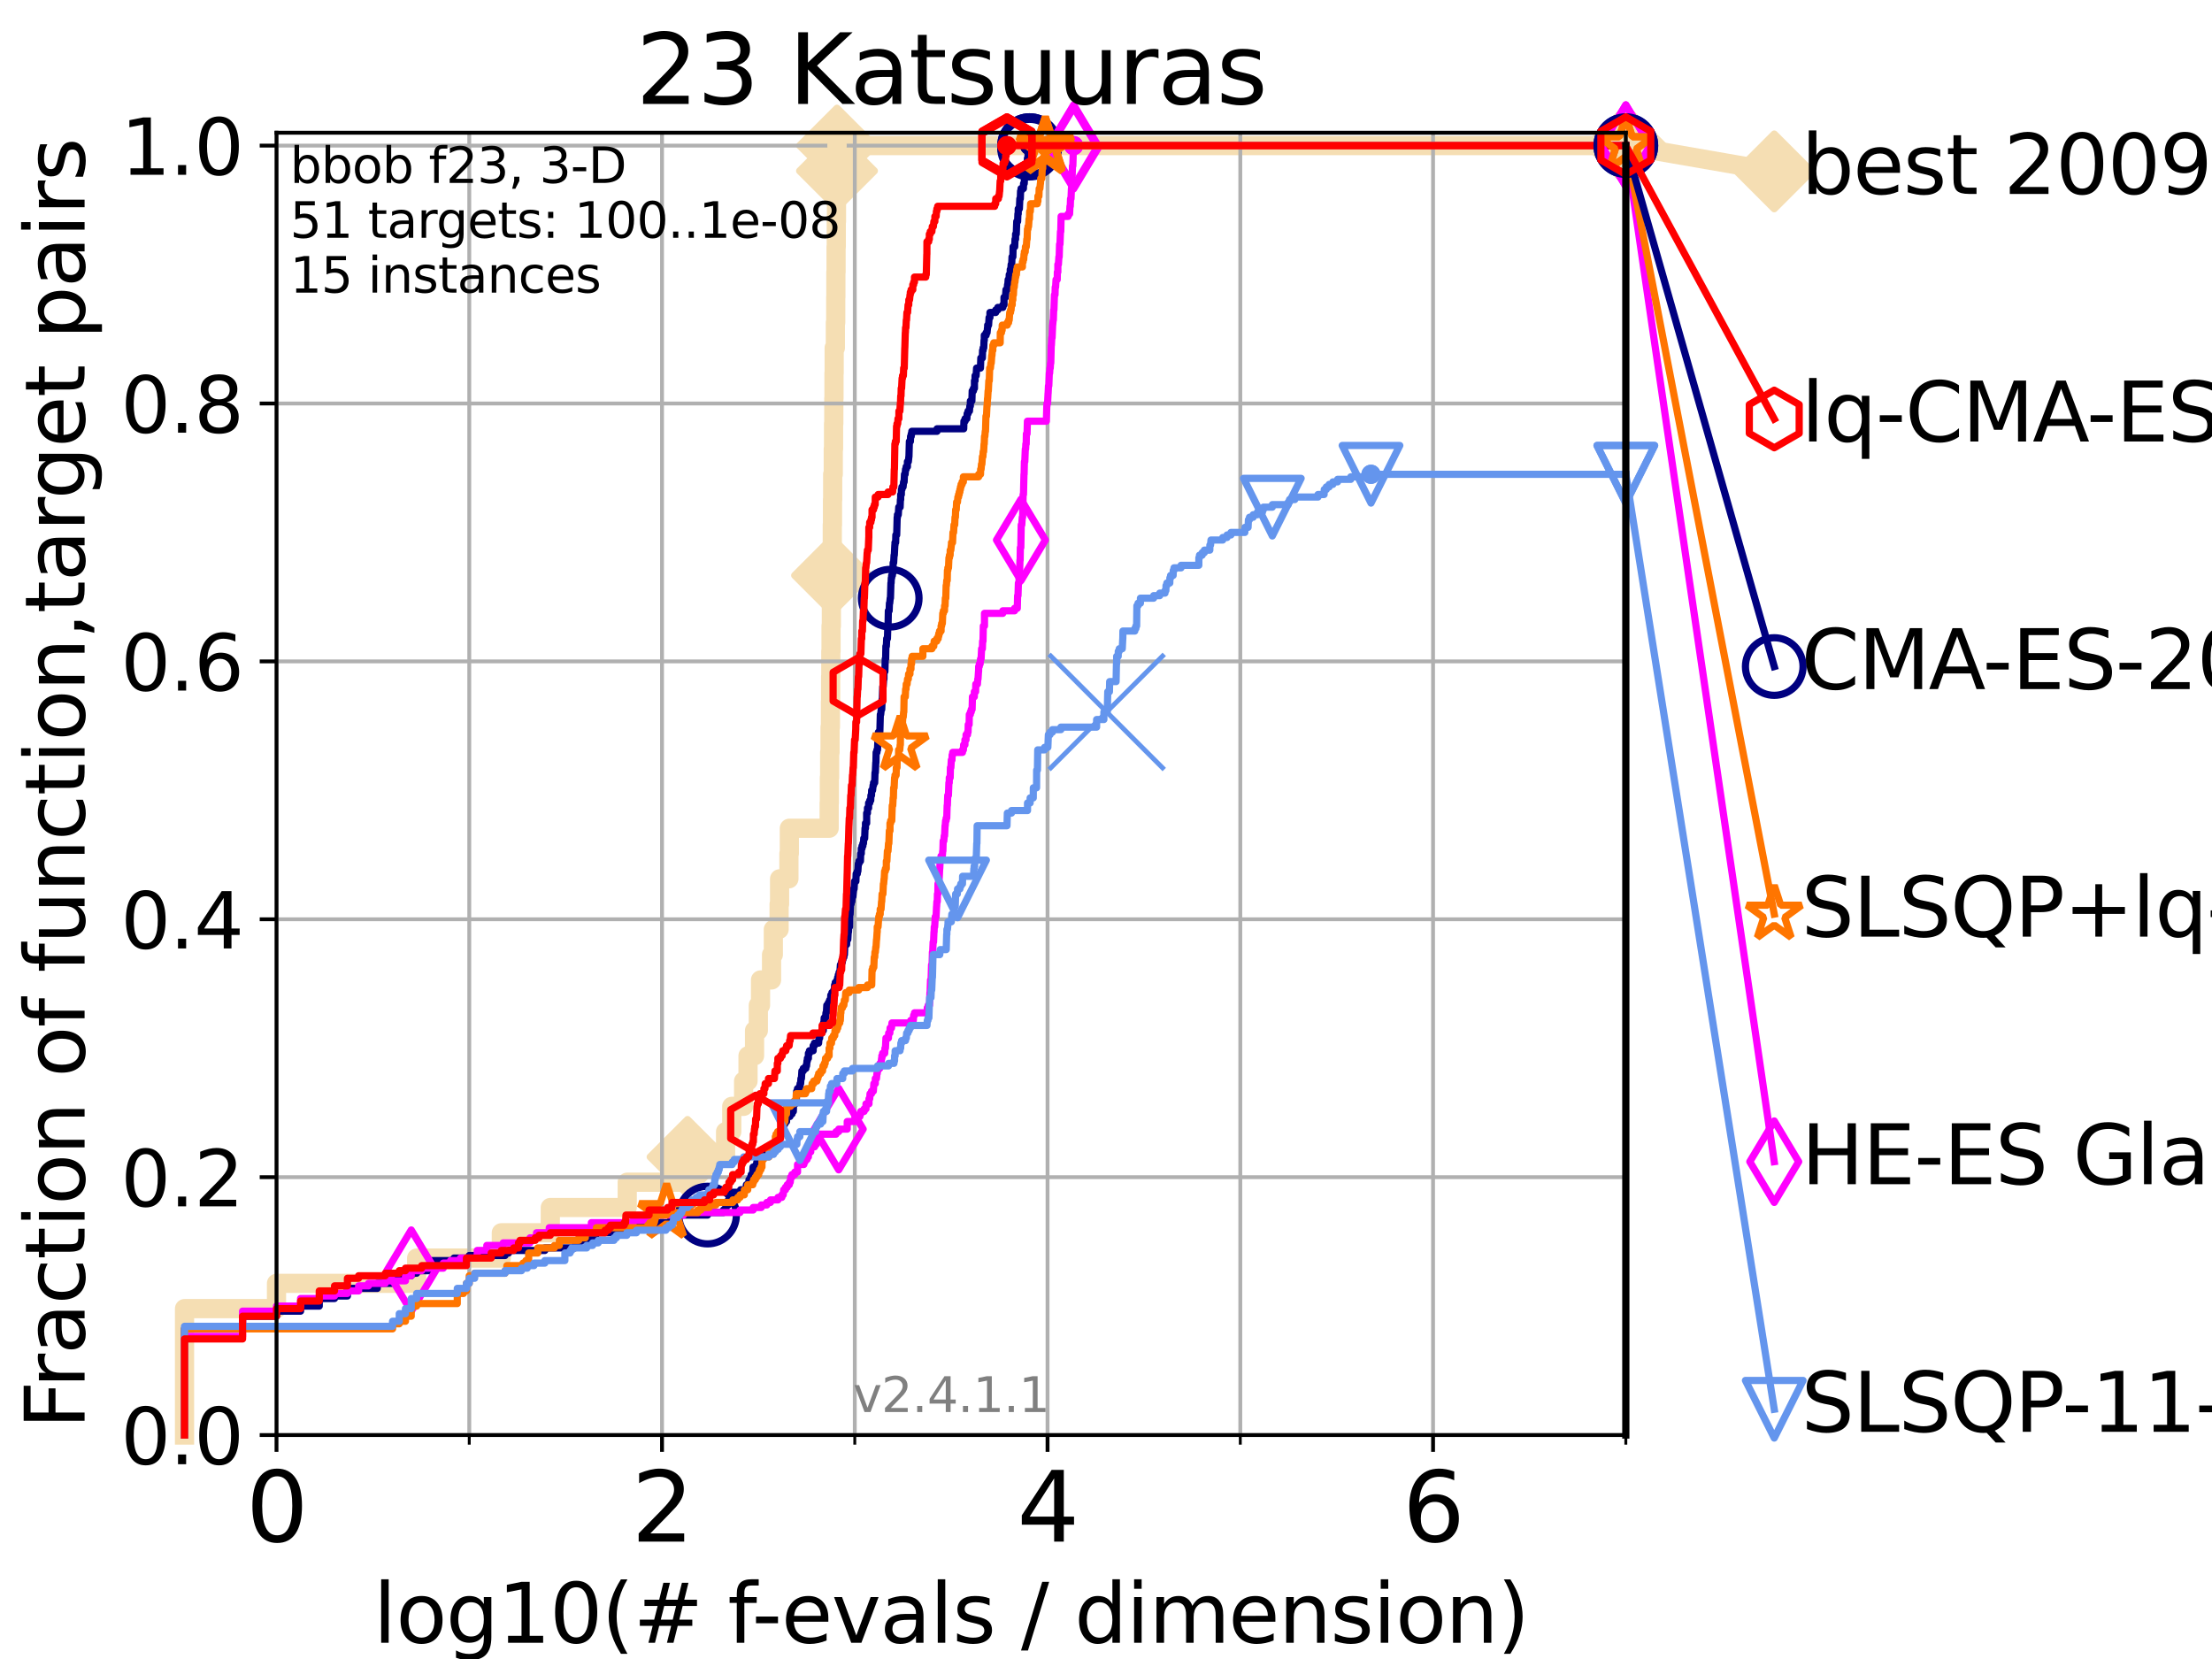 <?xml version="1.0" encoding="utf-8" standalone="no"?>
<!DOCTYPE svg PUBLIC "-//W3C//DTD SVG 1.1//EN"
  "http://www.w3.org/Graphics/SVG/1.1/DTD/svg11.dtd">
<svg height="345.6pt" version="1.1" viewBox="0 0 460.8 345.6" width="460.8pt" xmlns="http://www.w3.org/2000/svg" xmlns:xlink="http://www.w3.org/1999/xlink">
 <defs>
  <style type="text/css">*{stroke-linecap:butt;stroke-linejoin:round;}</style>
 </defs>
 <g id="figure_1">
  <g id="patch_1">
   <path d="M 0 345.6 
L 460.8 345.6 
L 460.8 0 
L 0 0 
z
" style="fill:#ffffff;"/>
  </g>
  <g id="axes_1">
   <g id="patch_2">
    <path d="M 57.6 298.944 
L 338.688 298.944 
L 338.688 27.648 
L 57.6 27.648 
z
" style="fill:#ffffff;"/>
   </g>
   <g id="line2d_1">
    <path d="M 38.441 298.944 
L 38.441 272.61 
L 57.6 272.61 
L 57.6 267.343 
L 86.793 267.343 
L 86.793 262.076 
L 104.435 262.076 
L 104.435 256.809 
L 114.641 256.809 
L 114.641 251.542 
L 130.665 251.542 
L 130.665 246.275 
L 143.23 246.275 
L 143.23 241.009 
L 151.152 241.009 
L 151.152 235.742 
L 152.436 235.742 
L 152.436 230.475 
L 154.906 230.475 
L 154.906 225.208 
L 155.825 225.208 
L 155.825 219.941 
L 157.186 219.941 
L 157.186 214.674 
L 157.976 214.674 
L 157.976 209.407 
L 158.43 209.407 
L 158.43 204.141 
L 160.727 204.141 
L 160.727 198.874 
L 161.1 198.874 
L 161.1 193.607 
L 162.303 193.607 
L 162.303 188.34 
L 162.404 188.34 
L 162.404 183.073 
L 164.346 183.073 
L 164.346 177.806 
L 164.435 177.806 
L 164.435 172.539 
L 172.729 172.539 
L 172.729 167.272 
L 172.768 167.272 
L 172.768 162.006 
L 172.831 162.006 
L 172.831 156.739 
L 172.917 156.739 
L 172.917 151.472 
L 172.995 151.472 
L 172.995 146.205 
L 173.034 146.205 
L 173.034 140.938 
L 173.073 140.938 
L 173.073 135.671 
L 173.119 135.671 
L 173.119 130.404 
L 173.188 130.404 
L 173.188 125.138 
L 173.211 125.138 
L 173.211 119.871 
L 173.334 119.871 
L 173.334 114.604 
L 173.379 114.604 
L 173.379 109.337 
L 173.425 109.337 
L 173.425 104.07 
L 173.463 104.07 
L 173.463 98.803 
L 173.584 98.803 
L 173.584 93.536 
L 173.644 93.536 
L 173.644 88.27 
L 173.696 88.27 
L 173.696 83.003 
L 173.733 83.003 
L 173.733 77.736 
L 173.771 77.736 
L 173.771 72.469 
L 174.022 72.469 
L 174.022 67.202 
L 174.095 67.202 
L 174.095 61.935 
L 174.124 61.935 
L 174.124 56.668 
L 174.168 56.668 
L 174.168 51.402 
L 174.211 51.402 
L 174.211 46.135 
L 174.255 46.135 
L 174.255 40.868 
L 174.305 40.868 
L 174.305 35.601 
L 174.363 35.601 
L 174.363 30.334 
L 338.688 30.334 
" style="fill:none;stroke:#f5deb3;stroke-linecap:square;stroke-width:4;"/>
   </g>
   <g id="line2d_2">
    <defs>
     <path d="M 0 7.778 
L 7.778 0 
L 0 -7.778 
L -7.778 0 
z
" id="mba76bcef97" style="stroke:#f5deb3;stroke-linejoin:miter;stroke-width:1.5;"/>
    </defs>
    <g>
     <use style="fill:#f5deb3;stroke:#f5deb3;stroke-linejoin:miter;stroke-width:1.5;" x="143.23" xlink:href="#mba76bcef97" y="241.009"/>
     <use style="fill:#f5deb3;stroke:#f5deb3;stroke-linejoin:miter;stroke-width:1.5;" x="173.334" xlink:href="#mba76bcef97" y="119.871"/>
     <use style="fill:#f5deb3;stroke:#f5deb3;stroke-linejoin:miter;stroke-width:1.5;" x="174.363" xlink:href="#mba76bcef97" y="35.601"/>
     <use style="fill:#f5deb3;stroke:#f5deb3;stroke-linejoin:miter;stroke-width:1.5;" x="174.363" xlink:href="#mba76bcef97" y="30.334"/>
     <use style="fill:#f5deb3;stroke:#f5deb3;stroke-linejoin:miter;stroke-width:1.5;" x="338.688" xlink:href="#mba76bcef97" y="30.334"/>
    </g>
   </g>
   <g id="line2d_3">
    <path style="fill:none;stroke:#f5deb3;stroke-linecap:square;stroke-width:4;"/>
    <g/>
   </g>
   <g id="line2d_4">
    <path d="M 338.688 30.334 
L 369.608 35.706 
" style="fill:none;stroke:#f5deb3;stroke-linecap:square;stroke-width:4;"/>
    <g>
     <use style="fill:#f5deb3;stroke:#f5deb3;stroke-linejoin:miter;stroke-width:1.5;" x="338.688" xlink:href="#mba76bcef97" y="30.334"/>
     <use style="fill:#f5deb3;stroke:#f5deb3;stroke-linejoin:miter;stroke-width:1.5;" x="369.608" xlink:href="#mba76bcef97" y="35.706"/>
    </g>
   </g>
   <g id="matplotlib.axis_1">
    <g id="xtick_1">
     <g id="line2d_5">
      <path clip-path="url(#pa69c6ae5dd)" d="M 57.6 298.944 
L 57.6 27.648 
" style="fill:none;stroke:#b0b0b0;stroke-linecap:square;stroke-width:0.8;"/>
     </g>
     <g id="line2d_6">
      <defs>
       <path d="M 0 0 
L 0 3.5 
" id="m8bef8dc615" style="stroke:#000000;stroke-width:0.8;"/>
      </defs>
      <g>
       <use style="stroke:#000000;stroke-width:0.8;" x="57.6" xlink:href="#m8bef8dc615" y="298.944"/>
      </g>
     </g>
     <g id="text_1">
      <!-- 0 -->
      <g transform="translate(51.237 321.141)scale(0.2 -0.2)">
       <defs>
        <path d="M 2034 4250 
Q 1547 4250 1301 3770 
Q 1056 3291 1056 2328 
Q 1056 1369 1301 889 
Q 1547 409 2034 409 
Q 2525 409 2770 889 
Q 3016 1369 3016 2328 
Q 3016 3291 2770 3770 
Q 2525 4250 2034 4250 
z
M 2034 4750 
Q 2819 4750 3233 4129 
Q 3647 3509 3647 2328 
Q 3647 1150 3233 529 
Q 2819 -91 2034 -91 
Q 1250 -91 836 529 
Q 422 1150 422 2328 
Q 422 3509 836 4129 
Q 1250 4750 2034 4750 
z
" id="DejaVuSans-30" transform="scale(0.016)"/>
       </defs>
       <use xlink:href="#DejaVuSans-30"/>
      </g>
     </g>
    </g>
    <g id="xtick_2">
     <g id="line2d_7">
      <path clip-path="url(#pa69c6ae5dd)" d="M 137.911 298.944 
L 137.911 27.648 
" style="fill:none;stroke:#b0b0b0;stroke-linecap:square;stroke-width:0.8;"/>
     </g>
     <g id="line2d_8">
      <g>
       <use style="stroke:#000000;stroke-width:0.8;" x="137.911" xlink:href="#m8bef8dc615" y="298.944"/>
      </g>
     </g>
     <g id="text_2">
      <!-- 2 -->
      <g transform="translate(131.548 321.141)scale(0.2 -0.2)">
       <defs>
        <path d="M 1228 531 
L 3431 531 
L 3431 0 
L 469 0 
L 469 531 
Q 828 903 1448 1529 
Q 2069 2156 2228 2338 
Q 2531 2678 2651 2914 
Q 2772 3150 2772 3378 
Q 2772 3750 2511 3984 
Q 2250 4219 1831 4219 
Q 1534 4219 1204 4116 
Q 875 4013 500 3803 
L 500 4441 
Q 881 4594 1212 4672 
Q 1544 4750 1819 4750 
Q 2544 4750 2975 4387 
Q 3406 4025 3406 3419 
Q 3406 3131 3298 2873 
Q 3191 2616 2906 2266 
Q 2828 2175 2409 1742 
Q 1991 1309 1228 531 
z
" id="DejaVuSans-32" transform="scale(0.016)"/>
       </defs>
       <use xlink:href="#DejaVuSans-32"/>
      </g>
     </g>
    </g>
    <g id="xtick_3">
     <g id="line2d_9">
      <path clip-path="url(#pa69c6ae5dd)" d="M 218.222 298.944 
L 218.222 27.648 
" style="fill:none;stroke:#b0b0b0;stroke-linecap:square;stroke-width:0.8;"/>
     </g>
     <g id="line2d_10">
      <g>
       <use style="stroke:#000000;stroke-width:0.8;" x="218.222" xlink:href="#m8bef8dc615" y="298.944"/>
      </g>
     </g>
     <g id="text_3">
      <!-- 4 -->
      <g transform="translate(211.859 321.141)scale(0.2 -0.2)">
       <defs>
        <path d="M 2419 4116 
L 825 1625 
L 2419 1625 
L 2419 4116 
z
M 2253 4666 
L 3047 4666 
L 3047 1625 
L 3713 1625 
L 3713 1100 
L 3047 1100 
L 3047 0 
L 2419 0 
L 2419 1100 
L 313 1100 
L 313 1709 
L 2253 4666 
z
" id="DejaVuSans-34" transform="scale(0.016)"/>
       </defs>
       <use xlink:href="#DejaVuSans-34"/>
      </g>
     </g>
    </g>
    <g id="xtick_4">
     <g id="line2d_11">
      <path clip-path="url(#pa69c6ae5dd)" d="M 298.533 298.944 
L 298.533 27.648 
" style="fill:none;stroke:#b0b0b0;stroke-linecap:square;stroke-width:0.8;"/>
     </g>
     <g id="line2d_12">
      <g>
       <use style="stroke:#000000;stroke-width:0.8;" x="298.533" xlink:href="#m8bef8dc615" y="298.944"/>
      </g>
     </g>
     <g id="text_4">
      <!-- 6 -->
      <g transform="translate(292.17 321.141)scale(0.2 -0.2)">
       <defs>
        <path d="M 2113 2584 
Q 1688 2584 1439 2293 
Q 1191 2003 1191 1497 
Q 1191 994 1439 701 
Q 1688 409 2113 409 
Q 2538 409 2786 701 
Q 3034 994 3034 1497 
Q 3034 2003 2786 2293 
Q 2538 2584 2113 2584 
z
M 3366 4563 
L 3366 3988 
Q 3128 4100 2886 4159 
Q 2644 4219 2406 4219 
Q 1781 4219 1451 3797 
Q 1122 3375 1075 2522 
Q 1259 2794 1537 2939 
Q 1816 3084 2150 3084 
Q 2853 3084 3261 2657 
Q 3669 2231 3669 1497 
Q 3669 778 3244 343 
Q 2819 -91 2113 -91 
Q 1303 -91 875 529 
Q 447 1150 447 2328 
Q 447 3434 972 4092 
Q 1497 4750 2381 4750 
Q 2619 4750 2861 4703 
Q 3103 4656 3366 4563 
z
" id="DejaVuSans-36" transform="scale(0.016)"/>
       </defs>
       <use xlink:href="#DejaVuSans-36"/>
      </g>
     </g>
    </g>
    <g id="xtick_5">
     <g id="line2d_13">
      <path clip-path="url(#pa69c6ae5dd)" d="M 97.755 298.944 
L 97.755 27.648 
" style="fill:none;stroke:#b0b0b0;stroke-linecap:square;stroke-width:0.8;"/>
     </g>
     <g id="line2d_14">
      <defs>
       <path d="M 0 0 
L 0 2 
" id="mee336a6045" style="stroke:#000000;stroke-width:0.6;"/>
      </defs>
      <g>
       <use style="stroke:#000000;stroke-width:0.6;" x="97.755" xlink:href="#mee336a6045" y="298.944"/>
      </g>
     </g>
    </g>
    <g id="xtick_6">
     <g id="line2d_15">
      <path clip-path="url(#pa69c6ae5dd)" d="M 178.066 298.944 
L 178.066 27.648 
" style="fill:none;stroke:#b0b0b0;stroke-linecap:square;stroke-width:0.8;"/>
     </g>
     <g id="line2d_16">
      <g>
       <use style="stroke:#000000;stroke-width:0.6;" x="178.066" xlink:href="#mee336a6045" y="298.944"/>
      </g>
     </g>
    </g>
    <g id="xtick_7">
     <g id="line2d_17">
      <path clip-path="url(#pa69c6ae5dd)" d="M 258.377 298.944 
L 258.377 27.648 
" style="fill:none;stroke:#b0b0b0;stroke-linecap:square;stroke-width:0.8;"/>
     </g>
     <g id="line2d_18">
      <g>
       <use style="stroke:#000000;stroke-width:0.6;" x="258.377" xlink:href="#mee336a6045" y="298.944"/>
      </g>
     </g>
    </g>
    <g id="xtick_8">
     <g id="line2d_19">
      <path clip-path="url(#pa69c6ae5dd)" d="M 338.688 298.944 
L 338.688 27.648 
" style="fill:none;stroke:#b0b0b0;stroke-linecap:square;stroke-width:0.8;"/>
     </g>
     <g id="line2d_20">
      <g>
       <use style="stroke:#000000;stroke-width:0.6;" x="338.688" xlink:href="#mee336a6045" y="298.944"/>
      </g>
     </g>
    </g>
    <g id="text_5">
     <!-- log10(# f-evals / dimension) -->
     <g transform="translate(77.764 342.218)scale(0.17 -0.17)">
      <defs>
       <path d="M 603 4863 
L 1178 4863 
L 1178 0 
L 603 0 
L 603 4863 
z
" id="DejaVuSans-6c" transform="scale(0.016)"/>
       <path d="M 1959 3097 
Q 1497 3097 1228 2736 
Q 959 2375 959 1747 
Q 959 1119 1226 758 
Q 1494 397 1959 397 
Q 2419 397 2687 759 
Q 2956 1122 2956 1747 
Q 2956 2369 2687 2733 
Q 2419 3097 1959 3097 
z
M 1959 3584 
Q 2709 3584 3137 3096 
Q 3566 2609 3566 1747 
Q 3566 888 3137 398 
Q 2709 -91 1959 -91 
Q 1206 -91 779 398 
Q 353 888 353 1747 
Q 353 2609 779 3096 
Q 1206 3584 1959 3584 
z
" id="DejaVuSans-6f" transform="scale(0.016)"/>
       <path d="M 2906 1791 
Q 2906 2416 2648 2759 
Q 2391 3103 1925 3103 
Q 1463 3103 1205 2759 
Q 947 2416 947 1791 
Q 947 1169 1205 825 
Q 1463 481 1925 481 
Q 2391 481 2648 825 
Q 2906 1169 2906 1791 
z
M 3481 434 
Q 3481 -459 3084 -895 
Q 2688 -1331 1869 -1331 
Q 1566 -1331 1297 -1286 
Q 1028 -1241 775 -1147 
L 775 -588 
Q 1028 -725 1275 -790 
Q 1522 -856 1778 -856 
Q 2344 -856 2625 -561 
Q 2906 -266 2906 331 
L 2906 616 
Q 2728 306 2450 153 
Q 2172 0 1784 0 
Q 1141 0 747 490 
Q 353 981 353 1791 
Q 353 2603 747 3093 
Q 1141 3584 1784 3584 
Q 2172 3584 2450 3431 
Q 2728 3278 2906 2969 
L 2906 3500 
L 3481 3500 
L 3481 434 
z
" id="DejaVuSans-67" transform="scale(0.016)"/>
       <path d="M 794 531 
L 1825 531 
L 1825 4091 
L 703 3866 
L 703 4441 
L 1819 4666 
L 2450 4666 
L 2450 531 
L 3481 531 
L 3481 0 
L 794 0 
L 794 531 
z
" id="DejaVuSans-31" transform="scale(0.016)"/>
       <path d="M 1984 4856 
Q 1566 4138 1362 3434 
Q 1159 2731 1159 2009 
Q 1159 1288 1364 580 
Q 1569 -128 1984 -844 
L 1484 -844 
Q 1016 -109 783 600 
Q 550 1309 550 2009 
Q 550 2706 781 3412 
Q 1013 4119 1484 4856 
L 1984 4856 
z
" id="DejaVuSans-28" transform="scale(0.016)"/>
       <path d="M 3272 2816 
L 2363 2816 
L 2100 1772 
L 3016 1772 
L 3272 2816 
z
M 2803 4594 
L 2478 3297 
L 3391 3297 
L 3719 4594 
L 4219 4594 
L 3897 3297 
L 4872 3297 
L 4872 2816 
L 3775 2816 
L 3519 1772 
L 4513 1772 
L 4513 1294 
L 3397 1294 
L 3072 0 
L 2572 0 
L 2894 1294 
L 1978 1294 
L 1656 0 
L 1153 0 
L 1478 1294 
L 494 1294 
L 494 1772 
L 1594 1772 
L 1856 2816 
L 850 2816 
L 850 3297 
L 1978 3297 
L 2297 4594 
L 2803 4594 
z
" id="DejaVuSans-23" transform="scale(0.016)"/>
       <path id="DejaVuSans-20" transform="scale(0.016)"/>
       <path d="M 2375 4863 
L 2375 4384 
L 1825 4384 
Q 1516 4384 1395 4259 
Q 1275 4134 1275 3809 
L 1275 3500 
L 2222 3500 
L 2222 3053 
L 1275 3053 
L 1275 0 
L 697 0 
L 697 3053 
L 147 3053 
L 147 3500 
L 697 3500 
L 697 3744 
Q 697 4328 969 4595 
Q 1241 4863 1831 4863 
L 2375 4863 
z
" id="DejaVuSans-66" transform="scale(0.016)"/>
       <path d="M 313 2009 
L 1997 2009 
L 1997 1497 
L 313 1497 
L 313 2009 
z
" id="DejaVuSans-2d" transform="scale(0.016)"/>
       <path d="M 3597 1894 
L 3597 1613 
L 953 1613 
Q 991 1019 1311 708 
Q 1631 397 2203 397 
Q 2534 397 2845 478 
Q 3156 559 3463 722 
L 3463 178 
Q 3153 47 2828 -22 
Q 2503 -91 2169 -91 
Q 1331 -91 842 396 
Q 353 884 353 1716 
Q 353 2575 817 3079 
Q 1281 3584 2069 3584 
Q 2775 3584 3186 3129 
Q 3597 2675 3597 1894 
z
M 3022 2063 
Q 3016 2534 2758 2815 
Q 2500 3097 2075 3097 
Q 1594 3097 1305 2825 
Q 1016 2553 972 2059 
L 3022 2063 
z
" id="DejaVuSans-65" transform="scale(0.016)"/>
       <path d="M 191 3500 
L 800 3500 
L 1894 563 
L 2988 3500 
L 3597 3500 
L 2284 0 
L 1503 0 
L 191 3500 
z
" id="DejaVuSans-76" transform="scale(0.016)"/>
       <path d="M 2194 1759 
Q 1497 1759 1228 1600 
Q 959 1441 959 1056 
Q 959 750 1161 570 
Q 1363 391 1709 391 
Q 2188 391 2477 730 
Q 2766 1069 2766 1631 
L 2766 1759 
L 2194 1759 
z
M 3341 1997 
L 3341 0 
L 2766 0 
L 2766 531 
Q 2569 213 2275 61 
Q 1981 -91 1556 -91 
Q 1019 -91 701 211 
Q 384 513 384 1019 
Q 384 1609 779 1909 
Q 1175 2209 1959 2209 
L 2766 2209 
L 2766 2266 
Q 2766 2663 2505 2880 
Q 2244 3097 1772 3097 
Q 1472 3097 1187 3025 
Q 903 2953 641 2809 
L 641 3341 
Q 956 3463 1253 3523 
Q 1550 3584 1831 3584 
Q 2591 3584 2966 3190 
Q 3341 2797 3341 1997 
z
" id="DejaVuSans-61" transform="scale(0.016)"/>
       <path d="M 2834 3397 
L 2834 2853 
Q 2591 2978 2328 3040 
Q 2066 3103 1784 3103 
Q 1356 3103 1142 2972 
Q 928 2841 928 2578 
Q 928 2378 1081 2264 
Q 1234 2150 1697 2047 
L 1894 2003 
Q 2506 1872 2764 1633 
Q 3022 1394 3022 966 
Q 3022 478 2636 193 
Q 2250 -91 1575 -91 
Q 1294 -91 989 -36 
Q 684 19 347 128 
L 347 722 
Q 666 556 975 473 
Q 1284 391 1588 391 
Q 1994 391 2212 530 
Q 2431 669 2431 922 
Q 2431 1156 2273 1281 
Q 2116 1406 1581 1522 
L 1381 1569 
Q 847 1681 609 1914 
Q 372 2147 372 2553 
Q 372 3047 722 3315 
Q 1072 3584 1716 3584 
Q 2034 3584 2315 3537 
Q 2597 3491 2834 3397 
z
" id="DejaVuSans-73" transform="scale(0.016)"/>
       <path d="M 1625 4666 
L 2156 4666 
L 531 -594 
L 0 -594 
L 1625 4666 
z
" id="DejaVuSans-2f" transform="scale(0.016)"/>
       <path d="M 2906 2969 
L 2906 4863 
L 3481 4863 
L 3481 0 
L 2906 0 
L 2906 525 
Q 2725 213 2448 61 
Q 2172 -91 1784 -91 
Q 1150 -91 751 415 
Q 353 922 353 1747 
Q 353 2572 751 3078 
Q 1150 3584 1784 3584 
Q 2172 3584 2448 3432 
Q 2725 3281 2906 2969 
z
M 947 1747 
Q 947 1113 1208 752 
Q 1469 391 1925 391 
Q 2381 391 2643 752 
Q 2906 1113 2906 1747 
Q 2906 2381 2643 2742 
Q 2381 3103 1925 3103 
Q 1469 3103 1208 2742 
Q 947 2381 947 1747 
z
" id="DejaVuSans-64" transform="scale(0.016)"/>
       <path d="M 603 3500 
L 1178 3500 
L 1178 0 
L 603 0 
L 603 3500 
z
M 603 4863 
L 1178 4863 
L 1178 4134 
L 603 4134 
L 603 4863 
z
" id="DejaVuSans-69" transform="scale(0.016)"/>
       <path d="M 3328 2828 
Q 3544 3216 3844 3400 
Q 4144 3584 4550 3584 
Q 5097 3584 5394 3201 
Q 5691 2819 5691 2113 
L 5691 0 
L 5113 0 
L 5113 2094 
Q 5113 2597 4934 2840 
Q 4756 3084 4391 3084 
Q 3944 3084 3684 2787 
Q 3425 2491 3425 1978 
L 3425 0 
L 2847 0 
L 2847 2094 
Q 2847 2600 2669 2842 
Q 2491 3084 2119 3084 
Q 1678 3084 1418 2786 
Q 1159 2488 1159 1978 
L 1159 0 
L 581 0 
L 581 3500 
L 1159 3500 
L 1159 2956 
Q 1356 3278 1631 3431 
Q 1906 3584 2284 3584 
Q 2666 3584 2933 3390 
Q 3200 3197 3328 2828 
z
" id="DejaVuSans-6d" transform="scale(0.016)"/>
       <path d="M 3513 2113 
L 3513 0 
L 2938 0 
L 2938 2094 
Q 2938 2591 2744 2837 
Q 2550 3084 2163 3084 
Q 1697 3084 1428 2787 
Q 1159 2491 1159 1978 
L 1159 0 
L 581 0 
L 581 3500 
L 1159 3500 
L 1159 2956 
Q 1366 3272 1645 3428 
Q 1925 3584 2291 3584 
Q 2894 3584 3203 3211 
Q 3513 2838 3513 2113 
z
" id="DejaVuSans-6e" transform="scale(0.016)"/>
       <path d="M 513 4856 
L 1013 4856 
Q 1481 4119 1714 3412 
Q 1947 2706 1947 2009 
Q 1947 1309 1714 600 
Q 1481 -109 1013 -844 
L 513 -844 
Q 928 -128 1133 580 
Q 1338 1288 1338 2009 
Q 1338 2731 1133 3434 
Q 928 4138 513 4856 
z
" id="DejaVuSans-29" transform="scale(0.016)"/>
      </defs>
      <use xlink:href="#DejaVuSans-6c"/>
      <use x="27.783" xlink:href="#DejaVuSans-6f"/>
      <use x="88.965" xlink:href="#DejaVuSans-67"/>
      <use x="152.441" xlink:href="#DejaVuSans-31"/>
      <use x="216.064" xlink:href="#DejaVuSans-30"/>
      <use x="279.688" xlink:href="#DejaVuSans-28"/>
      <use x="318.701" xlink:href="#DejaVuSans-23"/>
      <use x="402.49" xlink:href="#DejaVuSans-20"/>
      <use x="434.277" xlink:href="#DejaVuSans-66"/>
      <use x="463.982" xlink:href="#DejaVuSans-2d"/>
      <use x="500.066" xlink:href="#DejaVuSans-65"/>
      <use x="561.59" xlink:href="#DejaVuSans-76"/>
      <use x="620.77" xlink:href="#DejaVuSans-61"/>
      <use x="682.049" xlink:href="#DejaVuSans-6c"/>
      <use x="709.832" xlink:href="#DejaVuSans-73"/>
      <use x="761.932" xlink:href="#DejaVuSans-20"/>
      <use x="793.719" xlink:href="#DejaVuSans-2f"/>
      <use x="827.41" xlink:href="#DejaVuSans-20"/>
      <use x="859.197" xlink:href="#DejaVuSans-64"/>
      <use x="922.674" xlink:href="#DejaVuSans-69"/>
      <use x="950.457" xlink:href="#DejaVuSans-6d"/>
      <use x="1047.869" xlink:href="#DejaVuSans-65"/>
      <use x="1109.393" xlink:href="#DejaVuSans-6e"/>
      <use x="1172.771" xlink:href="#DejaVuSans-73"/>
      <use x="1224.871" xlink:href="#DejaVuSans-69"/>
      <use x="1252.654" xlink:href="#DejaVuSans-6f"/>
      <use x="1313.836" xlink:href="#DejaVuSans-6e"/>
      <use x="1377.215" xlink:href="#DejaVuSans-29"/>
     </g>
    </g>
   </g>
   <g id="matplotlib.axis_2">
    <g id="ytick_1">
     <g id="line2d_21">
      <path clip-path="url(#pa69c6ae5dd)" d="M 57.6 298.944 
L 338.688 298.944 
" style="fill:none;stroke:#b0b0b0;stroke-linecap:square;stroke-width:0.8;"/>
     </g>
     <g id="line2d_22">
      <defs>
       <path d="M 0 0 
L -3.5 0 
" id="m42bd3a4957" style="stroke:#000000;stroke-width:0.8;"/>
      </defs>
      <g>
       <use style="stroke:#000000;stroke-width:0.8;" x="57.6" xlink:href="#m42bd3a4957" y="298.944"/>
      </g>
     </g>
     <g id="text_6">
      <!-- 0.0 -->
      <g transform="translate(25.155 305.023)scale(0.16 -0.16)">
       <defs>
        <path d="M 684 794 
L 1344 794 
L 1344 0 
L 684 0 
L 684 794 
z
" id="DejaVuSans-2e" transform="scale(0.016)"/>
       </defs>
       <use xlink:href="#DejaVuSans-30"/>
       <use x="63.623" xlink:href="#DejaVuSans-2e"/>
       <use x="95.41" xlink:href="#DejaVuSans-30"/>
      </g>
     </g>
    </g>
    <g id="ytick_2">
     <g id="line2d_23">
      <path clip-path="url(#pa69c6ae5dd)" d="M 57.6 245.222 
L 338.688 245.222 
" style="fill:none;stroke:#b0b0b0;stroke-linecap:square;stroke-width:0.8;"/>
     </g>
     <g id="line2d_24">
      <g>
       <use style="stroke:#000000;stroke-width:0.8;" x="57.6" xlink:href="#m42bd3a4957" y="245.222"/>
      </g>
     </g>
     <g id="text_7">
      <!-- 0.2 -->
      <g transform="translate(25.155 251.301)scale(0.16 -0.16)">
       <use xlink:href="#DejaVuSans-30"/>
       <use x="63.623" xlink:href="#DejaVuSans-2e"/>
       <use x="95.41" xlink:href="#DejaVuSans-32"/>
      </g>
     </g>
    </g>
    <g id="ytick_3">
     <g id="line2d_25">
      <path clip-path="url(#pa69c6ae5dd)" d="M 57.6 191.5 
L 338.688 191.5 
" style="fill:none;stroke:#b0b0b0;stroke-linecap:square;stroke-width:0.8;"/>
     </g>
     <g id="line2d_26">
      <g>
       <use style="stroke:#000000;stroke-width:0.8;" x="57.6" xlink:href="#m42bd3a4957" y="191.5"/>
      </g>
     </g>
     <g id="text_8">
      <!-- 0.4 -->
      <g transform="translate(25.155 197.579)scale(0.16 -0.16)">
       <use xlink:href="#DejaVuSans-30"/>
       <use x="63.623" xlink:href="#DejaVuSans-2e"/>
       <use x="95.41" xlink:href="#DejaVuSans-34"/>
      </g>
     </g>
    </g>
    <g id="ytick_4">
     <g id="line2d_27">
      <path clip-path="url(#pa69c6ae5dd)" d="M 57.6 137.778 
L 338.688 137.778 
" style="fill:none;stroke:#b0b0b0;stroke-linecap:square;stroke-width:0.8;"/>
     </g>
     <g id="line2d_28">
      <g>
       <use style="stroke:#000000;stroke-width:0.8;" x="57.6" xlink:href="#m42bd3a4957" y="137.778"/>
      </g>
     </g>
     <g id="text_9">
      <!-- 0.6 -->
      <g transform="translate(25.155 143.857)scale(0.16 -0.16)">
       <use xlink:href="#DejaVuSans-30"/>
       <use x="63.623" xlink:href="#DejaVuSans-2e"/>
       <use x="95.41" xlink:href="#DejaVuSans-36"/>
      </g>
     </g>
    </g>
    <g id="ytick_5">
     <g id="line2d_29">
      <path clip-path="url(#pa69c6ae5dd)" d="M 57.6 84.056 
L 338.688 84.056 
" style="fill:none;stroke:#b0b0b0;stroke-linecap:square;stroke-width:0.8;"/>
     </g>
     <g id="line2d_30">
      <g>
       <use style="stroke:#000000;stroke-width:0.8;" x="57.6" xlink:href="#m42bd3a4957" y="84.056"/>
      </g>
     </g>
     <g id="text_10">
      <!-- 0.8 -->
      <g transform="translate(25.155 90.135)scale(0.16 -0.16)">
       <defs>
        <path d="M 2034 2216 
Q 1584 2216 1326 1975 
Q 1069 1734 1069 1313 
Q 1069 891 1326 650 
Q 1584 409 2034 409 
Q 2484 409 2743 651 
Q 3003 894 3003 1313 
Q 3003 1734 2745 1975 
Q 2488 2216 2034 2216 
z
M 1403 2484 
Q 997 2584 770 2862 
Q 544 3141 544 3541 
Q 544 4100 942 4425 
Q 1341 4750 2034 4750 
Q 2731 4750 3128 4425 
Q 3525 4100 3525 3541 
Q 3525 3141 3298 2862 
Q 3072 2584 2669 2484 
Q 3125 2378 3379 2068 
Q 3634 1759 3634 1313 
Q 3634 634 3220 271 
Q 2806 -91 2034 -91 
Q 1263 -91 848 271 
Q 434 634 434 1313 
Q 434 1759 690 2068 
Q 947 2378 1403 2484 
z
M 1172 3481 
Q 1172 3119 1398 2916 
Q 1625 2713 2034 2713 
Q 2441 2713 2670 2916 
Q 2900 3119 2900 3481 
Q 2900 3844 2670 4047 
Q 2441 4250 2034 4250 
Q 1625 4250 1398 4047 
Q 1172 3844 1172 3481 
z
" id="DejaVuSans-38" transform="scale(0.016)"/>
       </defs>
       <use xlink:href="#DejaVuSans-30"/>
       <use x="63.623" xlink:href="#DejaVuSans-2e"/>
       <use x="95.41" xlink:href="#DejaVuSans-38"/>
      </g>
     </g>
    </g>
    <g id="ytick_6">
     <g id="line2d_31">
      <path clip-path="url(#pa69c6ae5dd)" d="M 57.6 30.334 
L 338.688 30.334 
" style="fill:none;stroke:#b0b0b0;stroke-linecap:square;stroke-width:0.8;"/>
     </g>
     <g id="line2d_32">
      <g>
       <use style="stroke:#000000;stroke-width:0.8;" x="57.6" xlink:href="#m42bd3a4957" y="30.334"/>
      </g>
     </g>
     <g id="text_11">
      <!-- 1.0 -->
      <g transform="translate(25.155 36.413)scale(0.16 -0.16)">
       <use xlink:href="#DejaVuSans-31"/>
       <use x="63.623" xlink:href="#DejaVuSans-2e"/>
       <use x="95.41" xlink:href="#DejaVuSans-30"/>
      </g>
     </g>
    </g>
    <g id="text_12">
     <!-- Fraction of function,target pairs -->
     <g transform="translate(17.62 297.681)rotate(-90)scale(0.17 -0.17)">
      <defs>
       <path d="M 628 4666 
L 3309 4666 
L 3309 4134 
L 1259 4134 
L 1259 2759 
L 3109 2759 
L 3109 2228 
L 1259 2228 
L 1259 0 
L 628 0 
L 628 4666 
z
" id="DejaVuSans-46" transform="scale(0.016)"/>
       <path d="M 2631 2963 
Q 2534 3019 2420 3045 
Q 2306 3072 2169 3072 
Q 1681 3072 1420 2755 
Q 1159 2438 1159 1844 
L 1159 0 
L 581 0 
L 581 3500 
L 1159 3500 
L 1159 2956 
Q 1341 3275 1631 3429 
Q 1922 3584 2338 3584 
Q 2397 3584 2469 3576 
Q 2541 3569 2628 3553 
L 2631 2963 
z
" id="DejaVuSans-72" transform="scale(0.016)"/>
       <path d="M 3122 3366 
L 3122 2828 
Q 2878 2963 2633 3030 
Q 2388 3097 2138 3097 
Q 1578 3097 1268 2742 
Q 959 2388 959 1747 
Q 959 1106 1268 751 
Q 1578 397 2138 397 
Q 2388 397 2633 464 
Q 2878 531 3122 666 
L 3122 134 
Q 2881 22 2623 -34 
Q 2366 -91 2075 -91 
Q 1284 -91 818 406 
Q 353 903 353 1747 
Q 353 2603 823 3093 
Q 1294 3584 2113 3584 
Q 2378 3584 2631 3529 
Q 2884 3475 3122 3366 
z
" id="DejaVuSans-63" transform="scale(0.016)"/>
       <path d="M 1172 4494 
L 1172 3500 
L 2356 3500 
L 2356 3053 
L 1172 3053 
L 1172 1153 
Q 1172 725 1289 603 
Q 1406 481 1766 481 
L 2356 481 
L 2356 0 
L 1766 0 
Q 1100 0 847 248 
Q 594 497 594 1153 
L 594 3053 
L 172 3053 
L 172 3500 
L 594 3500 
L 594 4494 
L 1172 4494 
z
" id="DejaVuSans-74" transform="scale(0.016)"/>
       <path d="M 544 1381 
L 544 3500 
L 1119 3500 
L 1119 1403 
Q 1119 906 1312 657 
Q 1506 409 1894 409 
Q 2359 409 2629 706 
Q 2900 1003 2900 1516 
L 2900 3500 
L 3475 3500 
L 3475 0 
L 2900 0 
L 2900 538 
Q 2691 219 2414 64 
Q 2138 -91 1772 -91 
Q 1169 -91 856 284 
Q 544 659 544 1381 
z
M 1991 3584 
L 1991 3584 
z
" id="DejaVuSans-75" transform="scale(0.016)"/>
       <path d="M 750 794 
L 1409 794 
L 1409 256 
L 897 -744 
L 494 -744 
L 750 256 
L 750 794 
z
" id="DejaVuSans-2c" transform="scale(0.016)"/>
       <path d="M 1159 525 
L 1159 -1331 
L 581 -1331 
L 581 3500 
L 1159 3500 
L 1159 2969 
Q 1341 3281 1617 3432 
Q 1894 3584 2278 3584 
Q 2916 3584 3314 3078 
Q 3713 2572 3713 1747 
Q 3713 922 3314 415 
Q 2916 -91 2278 -91 
Q 1894 -91 1617 61 
Q 1341 213 1159 525 
z
M 3116 1747 
Q 3116 2381 2855 2742 
Q 2594 3103 2138 3103 
Q 1681 3103 1420 2742 
Q 1159 2381 1159 1747 
Q 1159 1113 1420 752 
Q 1681 391 2138 391 
Q 2594 391 2855 752 
Q 3116 1113 3116 1747 
z
" id="DejaVuSans-70" transform="scale(0.016)"/>
      </defs>
      <use xlink:href="#DejaVuSans-46"/>
      <use x="50.27" xlink:href="#DejaVuSans-72"/>
      <use x="91.383" xlink:href="#DejaVuSans-61"/>
      <use x="152.662" xlink:href="#DejaVuSans-63"/>
      <use x="207.643" xlink:href="#DejaVuSans-74"/>
      <use x="246.852" xlink:href="#DejaVuSans-69"/>
      <use x="274.635" xlink:href="#DejaVuSans-6f"/>
      <use x="335.816" xlink:href="#DejaVuSans-6e"/>
      <use x="399.195" xlink:href="#DejaVuSans-20"/>
      <use x="430.982" xlink:href="#DejaVuSans-6f"/>
      <use x="492.164" xlink:href="#DejaVuSans-66"/>
      <use x="527.369" xlink:href="#DejaVuSans-20"/>
      <use x="559.156" xlink:href="#DejaVuSans-66"/>
      <use x="594.361" xlink:href="#DejaVuSans-75"/>
      <use x="657.74" xlink:href="#DejaVuSans-6e"/>
      <use x="721.119" xlink:href="#DejaVuSans-63"/>
      <use x="776.1" xlink:href="#DejaVuSans-74"/>
      <use x="815.309" xlink:href="#DejaVuSans-69"/>
      <use x="843.092" xlink:href="#DejaVuSans-6f"/>
      <use x="904.273" xlink:href="#DejaVuSans-6e"/>
      <use x="967.652" xlink:href="#DejaVuSans-2c"/>
      <use x="999.439" xlink:href="#DejaVuSans-74"/>
      <use x="1038.648" xlink:href="#DejaVuSans-61"/>
      <use x="1099.928" xlink:href="#DejaVuSans-72"/>
      <use x="1139.291" xlink:href="#DejaVuSans-67"/>
      <use x="1202.768" xlink:href="#DejaVuSans-65"/>
      <use x="1264.291" xlink:href="#DejaVuSans-74"/>
      <use x="1303.5" xlink:href="#DejaVuSans-20"/>
      <use x="1335.287" xlink:href="#DejaVuSans-70"/>
      <use x="1398.764" xlink:href="#DejaVuSans-61"/>
      <use x="1460.043" xlink:href="#DejaVuSans-69"/>
      <use x="1487.826" xlink:href="#DejaVuSans-72"/>
      <use x="1528.939" xlink:href="#DejaVuSans-73"/>
     </g>
    </g>
   </g>
   <g id="line2d_33">
    <defs>
     <path d="M 0 1.5 
C 0.398 1.5 0.779 1.342 1.061 1.061 
C 1.342 0.779 1.5 0.398 1.5 0 
C 1.5 -0.398 1.342 -0.779 1.061 -1.061 
C 0.779 -1.342 0.398 -1.5 0 -1.5 
C -0.398 -1.5 -0.779 -1.342 -1.061 -1.061 
C -1.342 -0.779 -1.5 -0.398 -1.5 0 
C -1.5 0.398 -1.342 0.779 -1.061 1.061 
C -0.779 1.342 -0.398 1.5 0 1.5 
z
" id="mb3baa4678c" style="stroke:#f5deb3;"/>
    </defs>
    <g>
     <use style="fill:#f5deb3;stroke:#f5deb3;" x="174.363" xlink:href="#mb3baa4678c" y="30.334"/>
     <use style="fill:#f5deb3;stroke:#f5deb3;" x="174.363" xlink:href="#mb3baa4678c" y="30.334"/>
    </g>
   </g>
   <g id="line2d_34">
    <defs>
     <path d="M 0 1.5 
C 0.398 1.5 0.779 1.342 1.061 1.061 
C 1.342 0.779 1.5 0.398 1.5 0 
C 1.5 -0.398 1.342 -0.779 1.061 -1.061 
C 0.779 -1.342 0.398 -1.5 0 -1.5 
C -0.398 -1.5 -0.779 -1.342 -1.061 -1.061 
C -1.342 -0.779 -1.5 -0.398 -1.5 0 
C -1.5 0.398 -1.342 0.779 -1.061 1.061 
C -0.779 1.342 -0.398 1.5 0 1.5 
z
" id="mdb8eedf1a3" style="stroke:#000080;"/>
    </defs>
    <g>
     <use style="fill:#000080;stroke:#000080;" x="214.486" xlink:href="#mdb8eedf1a3" y="30.334"/>
     <use style="fill:#000080;stroke:#000080;" x="214.486" xlink:href="#mdb8eedf1a3" y="30.334"/>
    </g>
   </g>
   <g id="line2d_35">
    <path d="M 38.441 298.944 
L 38.441 276.823 
L 50.529 276.823 
L 50.529 274.19 
L 57.6 274.19 
L 57.6 273.136 
L 62.617 273.136 
L 62.617 272.083 
L 66.508 272.083 
L 66.508 270.503 
L 69.688 270.503 
L 69.688 269.976 
L 72.376 269.976 
L 72.376 268.396 
L 78.596 268.396 
L 78.596 267.343 
L 81.776 267.343 
L 81.776 265.763 
L 85.667 265.763 
L 85.667 265.236 
L 86.793 265.236 
L 86.793 264.709 
L 89.79 264.709 
L 89.79 262.603 
L 94.576 262.603 
L 94.576 262.076 
L 97.755 262.076 
L 97.755 261.549 
L 105.21 261.549 
L 105.21 261.023 
L 105.952 261.023 
L 105.952 260.496 
L 113.501 260.496 
L 113.501 259.969 
L 119.768 259.969 
L 119.768 259.443 
L 120.255 259.443 
L 120.255 258.916 
L 120.728 258.916 
L 120.728 258.389 
L 122.362 258.389 
L 122.362 257.862 
L 123.594 257.862 
L 123.594 257.336 
L 124.114 257.336 
L 124.114 256.809 
L 129.386 256.809 
L 129.386 256.282 
L 131.856 256.282 
L 131.856 255.229 
L 133.428 255.229 
L 133.428 254.702 
L 139.678 254.702 
L 139.678 254.176 
L 140.649 254.176 
L 140.649 253.122 
L 147.402 253.122 
L 147.402 252.596 
L 150.711 252.596 
L 150.711 252.069 
L 151.206 252.069 
L 151.206 251.016 
L 151.74 251.016 
L 151.74 249.962 
L 152.13 249.962 
L 152.156 248.909 
L 152.487 248.909 
L 152.487 248.382 
L 154.281 248.382 
L 154.281 247.855 
L 155.383 247.855 
L 155.489 246.802 
L 155.95 246.802 
L 156.032 245.749 
L 156.338 245.749 
L 156.338 245.222 
L 156.499 245.222 
L 156.499 244.695 
L 156.777 244.695 
L 156.875 243.115 
L 157.51 243.115 
L 157.51 242.589 
L 157.66 242.589 
L 157.66 242.062 
L 157.828 242.062 
L 157.847 241.009 
L 159.167 241.009 
L 159.167 240.482 
L 160.458 240.482 
L 160.458 239.955 
L 160.664 239.955 
L 160.664 239.428 
L 161.314 239.428 
L 161.314 238.902 
L 161.45 238.902 
L 161.45 238.375 
L 161.999 238.375 
L 162.072 236.795 
L 162.217 236.795 
L 162.217 236.268 
L 162.715 236.268 
L 162.715 235.742 
L 162.896 235.742 
L 162.896 235.215 
L 163.199 235.215 
L 163.199 234.162 
L 163.496 234.162 
L 163.496 233.635 
L 163.854 233.635 
L 163.854 232.582 
L 164.562 232.582 
L 164.562 232.055 
L 164.986 232.055 
L 164.986 231.528 
L 165.266 231.528 
L 165.315 229.948 
L 165.662 229.948 
L 165.662 229.421 
L 165.873 229.421 
L 165.967 227.315 
L 166.129 227.315 
L 166.129 226.788 
L 166.55 226.788 
L 166.55 226.261 
L 166.673 226.261 
L 166.673 225.735 
L 166.785 225.735 
L 166.851 224.681 
L 166.951 224.681 
L 167.049 223.101 
L 167.342 223.101 
L 167.342 222.575 
L 167.871 222.575 
L 167.871 222.048 
L 168.017 222.048 
L 168.11 220.994 
L 168.192 220.994 
L 168.192 220.468 
L 168.406 220.468 
L 168.406 219.414 
L 168.617 219.414 
L 168.617 218.888 
L 169.398 218.888 
L 169.398 217.834 
L 169.655 217.834 
L 169.655 217.308 
L 170.527 217.308 
L 170.607 216.254 
L 170.749 216.254 
L 170.794 215.201 
L 171.186 215.201 
L 171.186 214.674 
L 171.511 214.674 
L 171.545 213.094 
L 171.629 213.094 
L 171.696 212.041 
L 171.978 212.041 
L 172.061 210.987 
L 172.151 210.987 
L 172.24 209.407 
L 172.562 209.407 
L 172.562 208.881 
L 172.807 208.881 
L 172.807 208.354 
L 173.026 208.354 
L 173.073 207.301 
L 173.303 207.301 
L 173.303 206.774 
L 173.689 206.774 
L 173.689 206.247 
L 173.808 206.247 
L 173.86 205.194 
L 173.992 205.194 
L 173.992 204.667 
L 174.356 204.667 
L 174.356 204.141 
L 174.499 204.141 
L 174.499 203.614 
L 174.634 203.614 
L 174.634 203.087 
L 174.796 203.087 
L 174.796 202.56 
L 174.963 202.56 
L 175.074 200.98 
L 175.28 200.98 
L 175.28 200.454 
L 175.47 200.454 
L 175.47 199.927 
L 175.591 199.927 
L 175.591 199.4 
L 175.797 199.4 
L 175.797 198.874 
L 175.909 198.874 
L 175.995 196.767 
L 176.364 196.767 
L 176.402 195.714 
L 176.612 195.714 
L 176.707 194.133 
L 176.757 194.133 
L 176.801 193.08 
L 176.969 193.08 
L 177.006 190.447 
L 177.092 190.447 
L 177.184 188.34 
L 177.3 188.34 
L 177.3 187.813 
L 177.451 187.813 
L 177.529 186.76 
L 177.678 186.76 
L 177.773 185.706 
L 177.791 185.706 
L 177.791 185.18 
L 177.926 185.18 
L 178.014 183.6 
L 178.297 183.6 
L 178.355 182.02 
L 178.593 182.02 
L 178.593 181.493 
L 178.711 181.493 
L 178.806 179.913 
L 178.939 179.913 
L 178.939 179.386 
L 179.246 179.386 
L 179.295 177.806 
L 179.425 177.806 
L 179.425 176.753 
L 179.574 176.753 
L 179.574 176.226 
L 179.755 176.226 
L 179.755 175.699 
L 179.876 175.699 
L 179.939 174.646 
L 180.126 174.646 
L 180.203 172.539 
L 180.295 172.539 
L 180.295 171.486 
L 180.539 171.486 
L 180.539 169.379 
L 180.71 169.379 
L 180.71 168.326 
L 180.948 168.326 
L 180.948 167.272 
L 181.183 167.272 
L 181.183 166.746 
L 181.386 166.746 
L 181.429 165.692 
L 181.553 165.692 
L 181.582 164.639 
L 181.771 164.639 
L 181.879 163.586 
L 181.972 163.586 
L 181.972 163.059 
L 182.212 163.059 
L 182.28 160.952 
L 182.344 160.952 
L 182.444 158.846 
L 182.471 158.846 
L 182.516 156.739 
L 182.682 156.739 
L 182.682 156.212 
L 182.802 156.212 
L 182.912 153.579 
L 182.987 153.579 
L 182.987 152.525 
L 183.287 152.525 
L 183.39 148.838 
L 183.467 148.838 
L 183.573 147.785 
L 183.679 147.785 
L 183.759 145.678 
L 183.805 145.678 
L 183.897 143.045 
L 183.976 143.045 
L 184.083 141.465 
L 184.141 141.465 
L 184.149 139.885 
L 184.34 139.885 
L 184.413 137.251 
L 184.498 137.251 
L 184.546 134.618 
L 184.646 134.618 
L 184.714 133.038 
L 184.868 133.038 
L 184.954 130.404 
L 184.997 130.404 
L 185.06 127.244 
L 185.226 127.244 
L 185.284 125.664 
L 185.342 125.664 
L 185.448 124.611 
L 185.498 124.611 
L 185.596 121.451 
L 185.634 121.451 
L 185.679 120.397 
L 185.747 120.397 
L 185.747 119.871 
L 185.899 119.871 
L 185.899 119.344 
L 186.014 119.344 
L 186.062 117.237 
L 186.161 117.237 
L 186.252 115.657 
L 186.303 115.657 
L 186.411 113.55 
L 186.44 113.55 
L 186.44 113.024 
L 186.58 113.024 
L 186.619 111.444 
L 186.796 111.444 
L 186.898 107.757 
L 186.954 107.757 
L 186.954 107.23 
L 187.128 107.23 
L 187.227 105.65 
L 187.514 105.65 
L 187.571 104.07 
L 187.628 104.07 
L 187.632 103.017 
L 187.769 103.017 
L 187.779 101.963 
L 187.892 101.963 
L 187.892 101.437 
L 188.129 101.437 
L 188.233 100.383 
L 188.346 100.383 
L 188.417 98.803 
L 188.554 98.803 
L 188.64 97.75 
L 188.77 97.75 
L 188.77 97.223 
L 189.032 97.223 
L 189.032 96.17 
L 189.226 96.17 
L 189.336 95.116 
L 189.351 95.116 
L 189.442 91.956 
L 189.653 91.956 
L 189.686 90.903 
L 189.826 90.903 
L 189.826 90.376 
L 189.944 90.376 
L 189.944 89.85 
L 195.202 89.85 
L 195.202 89.323 
L 200.758 89.323 
L 200.804 87.743 
L 201.045 87.743 
L 201.045 87.216 
L 201.416 87.216 
L 201.477 86.163 
L 201.662 86.163 
L 201.662 85.636 
L 201.954 85.636 
L 202.033 84.583 
L 202.142 84.583 
L 202.142 83.529 
L 202.462 83.529 
L 202.526 81.423 
L 202.785 81.423 
L 202.785 80.896 
L 202.995 80.896 
L 202.995 79.316 
L 203.124 79.316 
L 203.124 78.263 
L 203.343 78.263 
L 203.44 76.682 
L 204.246 76.682 
L 204.321 74.576 
L 204.642 74.576 
L 204.686 72.996 
L 204.801 72.996 
L 204.801 72.469 
L 204.929 72.469 
L 204.994 70.889 
L 205.048 70.889 
L 205.048 69.836 
L 205.423 69.836 
L 205.423 69.309 
L 205.619 69.309 
L 205.72 68.255 
L 205.748 68.255 
L 205.748 67.729 
L 205.941 67.729 
L 206.043 66.149 
L 206.222 66.149 
L 206.222 65.095 
L 207.425 65.095 
L 207.425 64.569 
L 207.861 64.569 
L 207.861 64.042 
L 208.916 64.042 
L 208.916 63.515 
L 209.153 63.515 
L 209.153 61.935 
L 209.458 61.935 
L 209.565 60.355 
L 209.818 60.355 
L 209.893 59.302 
L 209.943 59.302 
L 210.021 58.248 
L 210.198 58.248 
L 210.245 57.195 
L 210.453 57.195 
L 210.453 56.142 
L 210.572 56.142 
L 210.645 55.088 
L 210.757 55.088 
L 210.821 53.508 
L 210.997 53.508 
L 211.047 51.402 
L 211.382 51.402 
L 211.446 49.821 
L 211.563 49.821 
L 211.563 48.768 
L 211.707 48.768 
L 211.807 46.135 
L 211.989 46.135 
L 212.048 44.555 
L 212.115 44.555 
L 212.115 43.501 
L 212.353 43.501 
L 212.447 41.395 
L 212.551 41.395 
L 212.602 39.814 
L 212.705 39.814 
L 212.705 39.288 
L 213.194 39.288 
L 213.226 38.234 
L 213.367 38.234 
L 213.438 36.654 
L 213.499 36.654 
L 213.499 36.128 
L 213.661 36.128 
L 213.738 35.074 
L 213.942 35.074 
L 214.034 32.968 
L 214.118 32.968 
L 214.212 31.387 
L 214.348 31.387 
L 214.348 30.861 
L 214.486 30.861 
L 214.486 30.334 
L 338.688 30.334 
L 338.688 30.334 
" style="fill:none;stroke:#000080;stroke-linecap:square;stroke-width:1.5;"/>
   </g>
   <g id="line2d_36">
    <defs>
     <path d="M 0 6 
C 1.591 6 3.117 5.368 4.243 4.243 
C 5.368 3.117 6 1.591 6 0 
C 6 -1.591 5.368 -3.117 4.243 -4.243 
C 3.117 -5.368 1.591 -6 0 -6 
C -1.591 -6 -3.117 -5.368 -4.243 -4.243 
C -5.368 -3.117 -6 -1.591 -6 0 
C -6 1.591 -5.368 3.117 -4.243 4.243 
C -3.117 5.368 -1.591 6 0 6 
z
" id="m52729bb7d6" style="stroke:#000080;stroke-width:1.5;"/>
    </defs>
    <g>
     <use style="fill-opacity:0;stroke:#000080;stroke-width:1.5;" x="147.402" xlink:href="#m52729bb7d6" y="253.122"/>
     <use style="fill-opacity:0;stroke:#000080;stroke-width:1.5;" x="185.448" xlink:href="#m52729bb7d6" y="124.611"/>
     <use style="fill-opacity:0;stroke:#000080;stroke-width:1.5;" x="214.486" xlink:href="#m52729bb7d6" y="30.861"/>
     <use style="fill-opacity:0;stroke:#000080;stroke-width:1.5;" x="214.486" xlink:href="#m52729bb7d6" y="30.334"/>
     <use style="fill-opacity:0;stroke:#000080;stroke-width:1.5;" x="214.486" xlink:href="#m52729bb7d6" y="30.334"/>
     <use style="fill-opacity:0;stroke:#000080;stroke-width:1.5;" x="338.688" xlink:href="#m52729bb7d6" y="30.334"/>
    </g>
   </g>
   <g id="line2d_37">
    <path style="fill:none;stroke:#000080;stroke-linecap:square;stroke-width:1.5;"/>
    <g/>
   </g>
   <g id="line2d_38">
    <defs>
     <path d="M 0 1.5 
C 0.398 1.5 0.779 1.342 1.061 1.061 
C 1.342 0.779 1.5 0.398 1.5 0 
C 1.5 -0.398 1.342 -0.779 1.061 -1.061 
C 0.779 -1.342 0.398 -1.5 0 -1.5 
C -0.398 -1.5 -0.779 -1.342 -1.061 -1.061 
C -1.342 -0.779 -1.5 -0.398 -1.5 0 
C -1.5 0.398 -1.342 0.779 -1.061 1.061 
C -0.779 1.342 -0.398 1.5 0 1.5 
z
" id="mc5c2d58ee7" style="stroke:#ff00ff;"/>
    </defs>
    <g>
     <use style="fill:#ff00ff;stroke:#ff00ff;" x="223.663" xlink:href="#mc5c2d58ee7" y="30.334"/>
     <use style="fill:#ff00ff;stroke:#ff00ff;" x="223.663" xlink:href="#mc5c2d58ee7" y="30.334"/>
    </g>
   </g>
   <g id="line2d_39">
    <path d="M 38.441 298.944 
L 38.441 278.403 
L 50.529 278.403 
L 50.529 273.136 
L 57.6 273.136 
L 57.6 272.083 
L 62.617 272.083 
L 62.617 270.503 
L 66.508 270.503 
L 66.508 269.976 
L 69.688 269.976 
L 69.688 269.45 
L 72.376 269.45 
L 72.376 268.923 
L 74.705 268.923 
L 74.705 267.87 
L 76.759 267.87 
L 76.759 267.343 
L 80.259 267.343 
L 80.259 266.816 
L 84.464 266.816 
L 84.464 265.763 
L 85.667 265.763 
L 85.667 264.709 
L 87.85 264.709 
L 87.85 264.183 
L 92.347 264.183 
L 92.347 263.129 
L 93.864 263.129 
L 93.864 262.603 
L 95.918 262.603 
L 95.918 262.076 
L 99.418 262.076 
L 99.418 260.496 
L 101.413 260.496 
L 101.413 259.443 
L 104.826 259.443 
L 104.826 258.916 
L 110.415 258.916 
L 110.415 257.862 
L 111.768 257.862 
L 111.768 256.809 
L 114.419 256.809 
L 114.419 255.756 
L 123.193 255.756 
L 123.193 254.702 
L 131.938 254.702 
L 131.938 254.176 
L 134.164 254.176 
L 134.164 253.649 
L 136.073 253.649 
L 136.073 253.122 
L 142.397 253.122 
L 142.397 252.596 
L 154.144 252.596 
L 154.144 252.069 
L 156.895 252.069 
L 156.895 251.542 
L 158.591 251.542 
L 158.591 251.016 
L 159.742 251.016 
L 159.742 250.489 
L 160.506 250.489 
L 160.506 249.962 
L 162.072 249.962 
L 162.072 249.436 
L 162.868 249.436 
L 162.868 248.909 
L 163.158 248.909 
L 163.253 247.855 
L 163.63 247.855 
L 163.63 247.329 
L 163.998 247.329 
L 163.998 246.802 
L 164.423 246.802 
L 164.423 246.275 
L 164.625 246.275 
L 164.713 245.222 
L 164.973 245.222 
L 164.973 244.695 
L 165.567 244.695 
L 165.567 244.169 
L 166.14 244.169 
L 166.14 242.589 
L 167.46 242.589 
L 167.46 242.062 
L 167.683 242.062 
L 167.683 241.535 
L 168.12 241.535 
L 168.12 241.009 
L 168.406 241.009 
L 168.406 239.955 
L 168.894 239.955 
L 168.894 238.902 
L 169.702 238.902 
L 169.702 238.375 
L 170.082 238.375 
L 170.082 237.848 
L 170.283 237.848 
L 170.283 237.322 
L 170.473 237.322 
L 170.536 236.268 
L 174.16 236.268 
L 174.16 235.742 
L 174.719 235.742 
L 174.719 235.215 
L 176.492 235.215 
L 176.492 233.635 
L 178.095 233.635 
L 178.095 232.582 
L 179.137 232.582 
L 179.137 232.055 
L 179.317 232.055 
L 179.317 231.528 
L 180.017 231.528 
L 180.017 231.001 
L 180.402 231.001 
L 180.402 229.948 
L 181.026 229.948 
L 181.026 228.895 
L 181.178 228.895 
L 181.241 227.841 
L 181.553 227.841 
L 181.553 227.315 
L 181.934 227.315 
L 182.041 225.735 
L 182.34 225.735 
L 182.34 224.681 
L 182.584 224.681 
L 182.682 223.628 
L 182.749 223.628 
L 182.749 223.101 
L 182.864 223.101 
L 182.864 222.575 
L 183.261 222.575 
L 183.317 221.521 
L 183.539 221.521 
L 183.649 220.468 
L 183.704 220.468 
L 183.704 219.941 
L 183.868 219.941 
L 183.868 219.414 
L 184.304 219.414 
L 184.349 218.361 
L 184.454 218.361 
L 184.558 216.254 
L 185.075 216.254 
L 185.126 215.201 
L 185.372 215.201 
L 185.422 214.148 
L 185.717 214.148 
L 185.814 213.094 
L 189.725 213.094 
L 189.725 212.567 
L 190.267 212.567 
L 190.322 211.514 
L 190.505 211.514 
L 190.505 210.987 
L 193.171 210.987 
L 193.171 209.934 
L 193.363 209.934 
L 193.363 209.407 
L 193.629 209.407 
L 193.722 206.774 
L 193.753 206.774 
L 193.845 204.141 
L 193.966 204.141 
L 194.057 200.98 
L 194.166 200.98 
L 194.238 198.347 
L 194.297 198.347 
L 194.387 196.24 
L 194.475 196.24 
L 194.563 194.133 
L 194.593 194.133 
L 194.622 193.08 
L 194.71 193.08 
L 194.797 191.5 
L 194.826 191.5 
L 194.826 190.973 
L 194.998 190.973 
L 195.099 188.867 
L 195.112 188.867 
L 195.171 187.813 
L 195.254 187.813 
L 195.282 186.233 
L 195.366 186.233 
L 195.394 184.126 
L 195.478 184.126 
L 195.561 183.073 
L 195.644 183.073 
L 195.752 180.966 
L 195.769 180.966 
L 195.872 178.86 
L 196.035 178.86 
L 196.035 178.333 
L 196.302 178.333 
L 196.384 177.28 
L 196.42 177.28 
L 196.479 175.173 
L 196.618 175.173 
L 196.696 174.119 
L 196.774 174.119 
L 196.869 172.013 
L 196.903 172.013 
L 196.979 170.959 
L 197.099 170.959 
L 197.099 170.433 
L 197.227 170.433 
L 197.308 167.799 
L 197.351 167.799 
L 197.433 165.692 
L 197.574 165.692 
L 197.673 163.059 
L 197.746 163.059 
L 197.754 162.006 
L 197.941 162.006 
L 197.989 159.899 
L 198.085 159.899 
L 198.176 158.319 
L 198.314 158.319 
L 198.347 157.265 
L 198.463 157.265 
L 198.463 156.739 
L 200.5 156.739 
L 200.5 156.212 
L 200.693 156.212 
L 200.739 155.159 
L 201.014 155.159 
L 201.014 154.105 
L 201.246 154.105 
L 201.246 153.052 
L 201.552 153.052 
L 201.552 152.525 
L 201.665 152.525 
L 201.702 150.945 
L 201.888 150.945 
L 201.925 148.838 
L 202.146 148.838 
L 202.146 148.312 
L 202.328 148.312 
L 202.328 147.785 
L 202.508 147.785 
L 202.579 145.152 
L 202.967 145.152 
L 202.967 144.098 
L 203.239 144.098 
L 203.278 142.518 
L 203.614 142.518 
L 203.684 141.465 
L 203.736 141.465 
L 203.84 139.885 
L 203.857 139.885 
L 203.874 138.831 
L 204.006 138.831 
L 204.006 138.305 
L 204.181 138.305 
L 204.265 137.251 
L 204.383 137.251 
L 204.483 135.145 
L 204.648 135.145 
L 204.697 133.565 
L 204.779 133.565 
L 204.844 130.404 
L 205.087 130.404 
L 205.087 127.771 
L 208.899 127.771 
L 208.899 127.244 
L 211.354 127.244 
L 211.354 126.718 
L 211.922 126.718 
L 211.985 124.084 
L 212.068 124.084 
L 212.15 121.451 
L 212.262 121.451 
L 212.355 119.344 
L 212.396 119.344 
L 212.474 116.711 
L 212.515 116.711 
L 212.557 114.077 
L 212.655 114.077 
L 212.737 109.337 
L 212.854 109.337 
L 212.953 107.757 
L 213.031 107.757 
L 213.137 103.017 
L 213.209 103.017 
L 213.311 98.803 
L 213.341 98.803 
L 213.399 96.17 
L 213.484 96.17 
L 213.59 93.536 
L 213.655 93.536 
L 213.703 92.483 
L 213.778 92.483 
L 213.816 90.376 
L 213.954 90.376 
L 214.028 87.743 
L 217.978 87.743 
L 218.067 84.583 
L 218.096 84.583 
L 218.096 84.056 
L 218.228 84.056 
L 218.329 81.949 
L 218.343 81.949 
L 218.415 80.369 
L 218.487 80.369 
L 218.587 77.736 
L 218.658 77.736 
L 218.715 76.682 
L 218.785 76.682 
L 218.841 75.629 
L 218.897 75.629 
L 218.992 71.942 
L 219.023 71.942 
L 219.103 70.362 
L 219.172 70.362 
L 219.282 67.729 
L 219.295 67.729 
L 219.391 66.675 
L 219.431 66.675 
L 219.499 64.569 
L 219.553 64.569 
L 219.66 61.409 
L 219.78 61.409 
L 219.82 59.829 
L 219.9 59.829 
L 219.992 58.248 
L 220.24 58.248 
L 220.266 56.668 
L 220.37 56.668 
L 220.37 55.088 
L 220.485 55.088 
L 220.587 53.508 
L 220.65 53.508 
L 220.726 50.875 
L 220.814 50.875 
L 220.913 48.241 
L 220.976 48.241 
L 221.05 45.081 
L 222.511 45.081 
L 222.511 44.555 
L 222.814 44.555 
L 222.891 42.975 
L 222.958 42.975 
L 223.013 41.395 
L 223.112 41.395 
L 223.2 39.288 
L 223.233 39.288 
L 223.33 36.654 
L 223.352 36.654 
L 223.417 34.548 
L 223.492 34.548 
L 223.578 31.914 
L 223.631 31.914 
L 223.663 30.334 
L 338.688 30.334 
L 338.688 30.334 
" style="fill:none;stroke:#ff00ff;stroke-linecap:square;stroke-width:1.5;"/>
   </g>
   <g id="line2d_40">
    <defs>
     <path d="M 0 8.485 
L 5.091 0 
L 0 -8.485 
L -5.091 0 
z
" id="m286597922b" style="stroke:#ff00ff;stroke-linejoin:miter;stroke-width:1.5;"/>
    </defs>
    <g>
     <use style="fill-opacity:0;stroke:#ff00ff;stroke-linejoin:miter;stroke-width:1.5;" x="85.667" xlink:href="#m286597922b" y="264.709"/>
     <use style="fill-opacity:0;stroke:#ff00ff;stroke-linejoin:miter;stroke-width:1.5;" x="174.719" xlink:href="#m286597922b" y="235.215"/>
     <use style="fill-opacity:0;stroke:#ff00ff;stroke-linejoin:miter;stroke-width:1.5;" x="212.678" xlink:href="#m286597922b" y="112.497"/>
     <use style="fill-opacity:0;stroke:#ff00ff;stroke-linejoin:miter;stroke-width:1.5;" x="223.663" xlink:href="#m286597922b" y="30.861"/>
     <use style="fill-opacity:0;stroke:#ff00ff;stroke-linejoin:miter;stroke-width:1.5;" x="223.663" xlink:href="#m286597922b" y="30.334"/>
     <use style="fill-opacity:0;stroke:#ff00ff;stroke-linejoin:miter;stroke-width:1.5;" x="338.688" xlink:href="#m286597922b" y="30.334"/>
    </g>
   </g>
   <g id="line2d_41">
    <path style="fill:none;stroke:#ff00ff;stroke-linecap:square;stroke-width:1.5;"/>
    <g/>
   </g>
   <g id="line2d_42">
    <defs>
     <path d="M 0 1.5 
C 0.398 1.5 0.779 1.342 1.061 1.061 
C 1.342 0.779 1.5 0.398 1.5 0 
C 1.5 -0.398 1.342 -0.779 1.061 -1.061 
C 0.779 -1.342 0.398 -1.5 0 -1.5 
C -0.398 -1.5 -0.779 -1.342 -1.061 -1.061 
C -1.342 -0.779 -1.5 -0.398 -1.5 0 
C -1.5 0.398 -1.342 0.779 -1.061 1.061 
C -0.779 1.342 -0.398 1.5 0 1.5 
z
" id="m69c08fbdcc" style="stroke:#ff7500;"/>
    </defs>
    <g>
     <use style="fill:#ff7500;stroke:#ff7500;" x="217.761" xlink:href="#m69c08fbdcc" y="30.334"/>
     <use style="fill:#ff7500;stroke:#ff7500;" x="217.761" xlink:href="#m69c08fbdcc" y="30.334"/>
    </g>
   </g>
   <g id="line2d_43">
    <path d="M 38.441 298.944 
L 38.441 276.823 
L 81.776 276.823 
L 81.776 275.77 
L 83.172 275.77 
L 83.172 275.243 
L 84.464 275.243 
L 84.464 274.19 
L 85.667 274.19 
L 85.667 272.083 
L 86.793 272.083 
L 86.793 271.556 
L 95.26 271.556 
L 95.26 269.45 
L 96.552 269.45 
L 96.552 268.923 
L 97.164 268.923 
L 97.164 267.343 
L 97.755 267.343 
L 97.755 265.763 
L 98.881 265.763 
L 98.881 265.236 
L 105.21 265.236 
L 105.21 264.709 
L 105.585 264.709 
L 105.585 263.656 
L 108.949 263.656 
L 108.949 263.129 
L 109.55 263.129 
L 109.55 262.603 
L 110.132 262.603 
L 110.132 261.023 
L 112.026 261.023 
L 112.026 259.969 
L 115.502 259.969 
L 115.502 259.443 
L 116.523 259.443 
L 116.523 258.389 
L 120.572 258.389 
L 120.572 257.862 
L 121.931 257.862 
L 121.931 256.809 
L 124.242 256.809 
L 124.242 255.756 
L 134.939 255.756 
L 134.939 255.229 
L 135.348 255.229 
L 135.348 254.702 
L 136.266 254.702 
L 136.33 253.122 
L 138.872 253.122 
L 138.872 252.596 
L 145.365 252.596 
L 145.365 252.069 
L 145.998 252.069 
L 145.998 251.542 
L 147.736 251.542 
L 147.736 251.016 
L 149.135 251.016 
L 149.135 250.489 
L 152.662 250.489 
L 152.662 249.962 
L 153.68 249.962 
L 153.68 249.436 
L 154.167 249.436 
L 154.167 248.909 
L 155.059 248.909 
L 155.059 247.855 
L 155.763 247.855 
L 155.763 246.802 
L 156.816 246.802 
L 156.816 246.275 
L 156.992 246.275 
L 156.992 245.749 
L 157.358 245.749 
L 157.358 245.222 
L 157.679 245.222 
L 157.679 244.695 
L 158.049 244.695 
L 158.049 244.169 
L 158.232 244.169 
L 158.232 243.642 
L 158.519 243.642 
L 158.519 243.115 
L 158.732 243.115 
L 158.732 241.535 
L 159.064 241.535 
L 159.064 241.009 
L 160.201 241.009 
L 160.201 239.955 
L 161.131 239.955 
L 161.162 238.902 
L 161.284 238.902 
L 161.284 238.375 
L 161.526 238.375 
L 161.526 236.795 
L 161.675 236.795 
L 161.675 236.268 
L 161.999 236.268 
L 161.999 235.742 
L 162.659 235.742 
L 162.659 235.215 
L 162.924 235.215 
L 162.993 234.162 
L 163.24 234.162 
L 163.24 233.635 
L 163.496 233.635 
L 163.603 232.055 
L 163.841 232.055 
L 163.881 230.475 
L 164.675 230.475 
L 164.675 229.948 
L 165.387 229.948 
L 165.387 229.421 
L 165.803 229.421 
L 165.885 227.841 
L 167.788 227.841 
L 167.788 227.315 
L 168.038 227.315 
L 168.038 226.788 
L 169.09 226.788 
L 169.177 225.735 
L 169.513 225.735 
L 169.513 225.208 
L 170.183 225.208 
L 170.183 224.681 
L 170.383 224.681 
L 170.383 224.155 
L 170.536 224.155 
L 170.536 223.628 
L 170.969 223.628 
L 170.969 223.101 
L 171.349 223.101 
L 171.443 222.048 
L 171.721 222.048 
L 171.721 221.521 
L 171.896 221.521 
L 171.978 220.468 
L 172.402 220.468 
L 172.402 219.941 
L 172.721 219.941 
L 172.721 218.361 
L 172.886 218.361 
L 172.886 217.308 
L 173.219 217.308 
L 173.265 216.254 
L 173.606 216.254 
L 173.606 215.728 
L 173.896 215.728 
L 173.941 214.674 
L 174.305 214.674 
L 174.305 214.148 
L 174.52 214.148 
L 174.52 213.621 
L 174.648 213.621 
L 174.648 213.094 
L 174.942 213.094 
L 174.942 212.567 
L 175.06 212.567 
L 175.129 210.987 
L 175.177 210.987 
L 175.191 209.934 
L 175.51 209.934 
L 175.51 209.407 
L 175.791 209.407 
L 175.89 208.354 
L 176.086 208.354 
L 176.184 206.774 
L 176.907 206.774 
L 176.907 206.247 
L 178.895 206.247 
L 178.895 205.721 
L 180.715 205.721 
L 180.715 205.194 
L 181.596 205.194 
L 181.662 202.034 
L 181.808 202.034 
L 181.808 201.507 
L 182.032 201.507 
L 182.115 199.4 
L 182.221 199.4 
L 182.262 198.347 
L 182.353 198.347 
L 182.444 197.294 
L 182.494 197.294 
L 182.592 195.714 
L 182.615 195.714 
L 182.722 194.133 
L 182.744 194.133 
L 182.744 193.08 
L 182.917 193.08 
L 183.026 191.5 
L 183.061 191.5 
L 183.061 190.973 
L 183.192 190.973 
L 183.192 190.447 
L 183.364 190.447 
L 183.364 189.393 
L 183.539 189.393 
L 183.641 187.813 
L 183.679 187.813 
L 183.755 186.233 
L 183.926 186.233 
L 184.025 184.126 
L 184.079 184.126 
L 184.165 183.073 
L 184.198 183.073 
L 184.275 181.493 
L 184.438 181.493 
L 184.438 180.966 
L 184.634 180.966 
L 184.642 179.386 
L 184.757 179.386 
L 184.86 177.28 
L 184.989 177.28 
L 185.091 175.699 
L 185.164 175.699 
L 185.265 173.066 
L 185.399 173.066 
L 185.403 171.486 
L 185.54 171.486 
L 185.54 170.959 
L 185.769 170.959 
L 185.873 167.799 
L 185.977 167.799 
L 186.054 166.219 
L 186.11 166.219 
L 186.161 164.112 
L 186.263 164.112 
L 186.361 162.006 
L 186.444 162.006 
L 186.444 161.479 
L 186.683 161.479 
L 186.722 159.899 
L 186.87 159.899 
L 186.894 158.319 
L 187.003 158.319 
L 187.003 157.792 
L 187.179 157.792 
L 187.2 156.212 
L 187.439 156.212 
L 187.521 155.159 
L 187.561 155.159 
L 187.585 153.052 
L 187.842 153.052 
L 187.951 150.419 
L 188.014 150.419 
L 188.063 149.365 
L 188.161 149.365 
L 188.239 148.312 
L 188.281 148.312 
L 188.339 145.152 
L 188.592 145.152 
L 188.656 143.572 
L 188.744 143.572 
L 188.788 142.518 
L 188.97 142.518 
L 189.054 141.465 
L 189.217 141.465 
L 189.281 140.411 
L 189.56 140.411 
L 189.56 139.358 
L 189.772 139.358 
L 189.778 138.305 
L 189.894 138.305 
L 189.894 137.251 
L 190.02 137.251 
L 190.02 136.725 
L 192.25 136.725 
L 192.25 135.145 
L 194.141 135.145 
L 194.141 134.618 
L 194.521 134.618 
L 194.606 133.565 
L 195.143 133.565 
L 195.143 133.038 
L 195.442 133.038 
L 195.442 132.511 
L 195.564 132.511 
L 195.564 131.985 
L 195.721 131.985 
L 195.721 131.458 
L 196.045 131.458 
L 196.045 130.404 
L 196.159 130.404 
L 196.159 129.878 
L 196.306 129.878 
L 196.394 127.771 
L 196.517 127.771 
L 196.517 127.244 
L 196.76 127.244 
L 196.772 126.191 
L 196.877 126.191 
L 196.928 124.611 
L 197.028 124.611 
L 197.099 121.977 
L 197.157 121.977 
L 197.225 120.924 
L 197.324 120.924 
L 197.368 118.817 
L 197.451 118.817 
L 197.451 118.291 
L 197.588 118.291 
L 197.682 116.184 
L 197.788 116.184 
L 197.788 115.657 
L 197.93 115.657 
L 197.945 114.604 
L 198.072 114.604 
L 198.181 113.55 
L 198.207 113.55 
L 198.207 113.024 
L 198.434 113.024 
L 198.519 110.917 
L 198.648 110.917 
L 198.735 109.337 
L 198.884 109.337 
L 198.945 107.757 
L 199.031 107.757 
L 199.08 106.177 
L 199.209 106.177 
L 199.279 104.597 
L 199.459 104.597 
L 199.546 103.543 
L 199.685 103.543 
L 199.685 103.017 
L 199.824 103.017 
L 199.824 102.49 
L 199.962 102.49 
L 199.962 101.963 
L 200.076 101.963 
L 200.076 101.437 
L 200.207 101.437 
L 200.207 100.91 
L 200.427 100.91 
L 200.427 100.383 
L 200.684 100.383 
L 200.687 99.33 
L 203.87 99.33 
L 203.87 98.803 
L 204.259 98.803 
L 204.287 97.75 
L 204.381 97.75 
L 204.461 96.697 
L 204.545 96.697 
L 204.652 95.116 
L 204.759 95.116 
L 204.818 94.063 
L 204.906 94.063 
L 204.994 92.483 
L 205.036 92.483 
L 205.092 90.903 
L 205.166 90.903 
L 205.243 89.85 
L 205.297 89.85 
L 205.392 86.69 
L 205.5 86.69 
L 205.603 84.583 
L 205.635 84.583 
L 205.72 83.003 
L 205.747 83.003 
L 205.841 81.423 
L 205.89 81.423 
L 205.992 79.316 
L 206.084 79.316 
L 206.166 76.682 
L 206.326 76.682 
L 206.423 75.629 
L 206.495 75.629 
L 206.602 74.049 
L 206.647 74.049 
L 206.71 72.996 
L 206.821 72.996 
L 206.821 71.942 
L 207.018 71.942 
L 207.018 71.416 
L 208.356 71.416 
L 208.381 69.309 
L 208.624 69.309 
L 208.624 68.782 
L 208.763 68.782 
L 208.782 67.729 
L 209.825 67.729 
L 209.825 67.202 
L 210.108 67.202 
L 210.108 66.675 
L 210.234 66.675 
L 210.344 65.095 
L 210.512 65.095 
L 210.512 64.569 
L 210.629 64.569 
L 210.696 63.515 
L 210.862 63.515 
L 210.865 62.462 
L 210.991 62.462 
L 210.991 61.409 
L 211.112 61.409 
L 211.185 59.829 
L 211.286 59.829 
L 211.367 58.775 
L 211.432 58.775 
L 211.533 57.722 
L 211.6 57.722 
L 211.6 57.195 
L 211.741 57.195 
L 211.801 56.142 
L 211.911 56.142 
L 211.911 55.615 
L 212.987 55.615 
L 212.987 54.562 
L 213.126 54.562 
L 213.126 54.035 
L 213.261 54.035 
L 213.318 52.982 
L 213.391 52.982 
L 213.391 52.455 
L 213.577 52.455 
L 213.617 51.402 
L 213.794 51.402 
L 213.904 49.821 
L 213.969 49.821 
L 214.042 47.715 
L 214.145 47.715 
L 214.145 47.188 
L 214.264 47.188 
L 214.37 45.608 
L 214.456 45.608 
L 214.494 44.028 
L 214.634 44.028 
L 214.697 42.448 
L 216.093 42.448 
L 216.093 41.921 
L 216.216 41.921 
L 216.216 40.868 
L 216.424 40.868 
L 216.48 39.288 
L 216.628 39.288 
L 216.73 38.234 
L 216.752 38.234 
L 216.8 37.181 
L 217.03 37.181 
L 217.118 35.074 
L 217.216 35.074 
L 217.216 34.021 
L 217.337 34.021 
L 217.337 33.494 
L 217.496 33.494 
L 217.552 31.914 
L 217.614 31.914 
L 217.63 30.861 
L 217.761 30.861 
L 217.761 30.334 
L 338.688 30.334 
L 338.688 30.334 
" style="fill:none;stroke:#ff7500;stroke-linecap:square;stroke-width:1.5;"/>
   </g>
   <g id="line2d_44">
    <defs>
     <path d="M 0 -6 
L -1.347 -1.854 
L -5.706 -1.854 
L -2.18 0.708 
L -3.527 4.854 
L -0 2.292 
L 3.527 4.854 
L 2.18 0.708 
L 5.706 -1.854 
L 1.347 -1.854 
z
" id="mc25ac8a176" style="stroke:#ff7500;stroke-linejoin:bevel;stroke-width:1.5;"/>
    </defs>
    <g>
     <use style="fill-opacity:0;stroke:#ff7500;stroke-linejoin:bevel;stroke-width:1.5;" x="138.872" xlink:href="#mc25ac8a176" y="252.596"/>
     <use style="fill-opacity:0;stroke:#ff7500;stroke-linejoin:bevel;stroke-width:1.5;" x="187.521" xlink:href="#mc25ac8a176" y="155.159"/>
     <use style="fill-opacity:0;stroke:#ff7500;stroke-linejoin:bevel;stroke-width:1.5;" x="217.761" xlink:href="#mc25ac8a176" y="30.861"/>
     <use style="fill-opacity:0;stroke:#ff7500;stroke-linejoin:bevel;stroke-width:1.5;" x="217.761" xlink:href="#mc25ac8a176" y="30.334"/>
     <use style="fill-opacity:0;stroke:#ff7500;stroke-linejoin:bevel;stroke-width:1.5;" x="217.761" xlink:href="#mc25ac8a176" y="30.334"/>
     <use style="fill-opacity:0;stroke:#ff7500;stroke-linejoin:bevel;stroke-width:1.5;" x="338.688" xlink:href="#mc25ac8a176" y="30.334"/>
    </g>
   </g>
   <g id="line2d_45">
    <path style="fill:none;stroke:#ff7500;stroke-linecap:square;stroke-width:1.5;"/>
    <g/>
   </g>
   <g id="line2d_46">
    <defs>
     <path d="M 0 1.5 
C 0.398 1.5 0.779 1.342 1.061 1.061 
C 1.342 0.779 1.5 0.398 1.5 0 
C 1.5 -0.398 1.342 -0.779 1.061 -1.061 
C 0.779 -1.342 0.398 -1.5 0 -1.5 
C -0.398 -1.5 -0.779 -1.342 -1.061 -1.061 
C -1.342 -0.779 -1.5 -0.398 -1.5 0 
C -1.5 0.398 -1.342 0.779 -1.061 1.061 
C -0.779 1.342 -0.398 1.5 0 1.5 
z
" id="me890c2a20d" style="stroke:#6495ed;"/>
    </defs>
    <g>
     <use style="fill:#6495ed;stroke:#6495ed;" x="285.605" xlink:href="#me890c2a20d" y="98.803"/>
     <use style="fill:#6495ed;stroke:#6495ed;" x="285.605" xlink:href="#me890c2a20d" y="98.803"/>
    </g>
   </g>
   <g id="line2d_47">
    <path d="M 38.441 298.944 
L 38.441 276.296 
L 81.776 276.296 
L 81.776 275.243 
L 83.172 275.243 
L 83.172 273.663 
L 84.464 273.663 
L 84.464 272.61 
L 85.667 272.61 
L 85.667 270.503 
L 86.793 270.503 
L 86.793 269.45 
L 95.26 269.45 
L 95.26 268.396 
L 97.164 268.396 
L 97.164 267.343 
L 97.755 267.343 
L 97.755 266.289 
L 98.881 266.289 
L 98.881 265.236 
L 105.21 265.236 
L 105.21 264.709 
L 108.64 264.709 
L 108.64 264.183 
L 109.843 264.183 
L 109.843 263.656 
L 111.239 263.656 
L 111.239 263.129 
L 113.501 263.129 
L 113.501 262.603 
L 117.673 262.603 
L 117.673 261.023 
L 118.752 261.023 
L 118.752 260.496 
L 119.097 260.496 
L 119.097 259.969 
L 122.22 259.969 
L 122.22 259.443 
L 123.461 259.443 
L 123.461 258.916 
L 124.62 258.916 
L 124.62 258.389 
L 127.903 258.389 
L 127.903 257.862 
L 128.411 257.862 
L 128.411 257.336 
L 130.576 257.336 
L 130.576 256.809 
L 132.581 256.809 
L 132.581 256.282 
L 138.706 256.282 
L 138.706 255.756 
L 139.36 255.756 
L 139.36 255.229 
L 140.042 255.229 
L 140.042 254.702 
L 140.247 254.702 
L 140.348 253.649 
L 141.187 253.649 
L 141.187 253.122 
L 141.662 253.122 
L 141.662 252.596 
L 142.033 252.596 
L 142.033 252.069 
L 142.216 252.069 
L 142.216 251.542 
L 143.273 251.542 
L 143.273 251.016 
L 143.862 251.016 
L 143.862 250.489 
L 144.108 250.489 
L 144.108 249.962 
L 145.021 249.962 
L 145.021 249.436 
L 145.74 249.436 
L 145.74 248.909 
L 147.47 248.909 
L 147.47 248.382 
L 147.67 248.382 
L 147.67 247.855 
L 148.354 247.855 
L 148.354 247.329 
L 148.545 247.329 
L 148.545 246.802 
L 148.858 246.802 
L 148.889 245.749 
L 148.982 245.749 
L 148.982 245.222 
L 149.135 245.222 
L 149.135 244.695 
L 149.408 244.695 
L 149.408 244.169 
L 149.647 244.169 
L 149.647 243.642 
L 149.824 243.642 
L 149.824 243.115 
L 149.941 243.115 
L 149.941 242.589 
L 152.537 242.589 
L 152.537 242.062 
L 152.959 242.062 
L 152.959 241.535 
L 154.928 241.535 
L 154.928 241.009 
L 160.136 241.009 
L 160.136 240.482 
L 161.146 240.482 
L 161.146 239.955 
L 161.556 239.955 
L 161.556 239.428 
L 162.116 239.428 
L 162.116 238.902 
L 162.574 238.902 
L 162.574 238.375 
L 166.002 238.375 
L 166.036 237.322 
L 166.152 237.322 
L 166.152 236.795 
L 166.618 236.795 
L 166.618 235.742 
L 169.916 235.742 
L 169.981 234.688 
L 170.211 234.688 
L 170.211 234.162 
L 170.96 234.162 
L 170.96 233.635 
L 171.417 233.635 
L 171.519 231.528 
L 172.191 231.528 
L 172.289 229.421 
L 172.538 229.421 
L 172.626 227.841 
L 172.697 227.841 
L 172.697 227.315 
L 172.948 227.315 
L 172.987 226.261 
L 173.234 226.261 
L 173.234 225.735 
L 174.32 225.735 
L 174.356 224.681 
L 175.557 224.681 
L 175.557 223.628 
L 175.89 223.628 
L 175.89 223.101 
L 177.583 223.101 
L 177.583 222.575 
L 182.802 222.575 
L 182.802 222.048 
L 185.102 222.048 
L 185.102 221.521 
L 186.23 221.521 
L 186.23 220.994 
L 186.353 220.994 
L 186.353 219.941 
L 186.476 219.941 
L 186.476 218.888 
L 187.49 218.888 
L 187.49 218.361 
L 187.625 218.361 
L 187.659 217.308 
L 187.819 217.308 
L 187.819 216.781 
L 188.634 216.781 
L 188.634 216.254 
L 188.804 216.254 
L 188.873 215.201 
L 189.14 215.201 
L 189.14 214.674 
L 189.397 214.674 
L 189.397 214.148 
L 189.656 214.148 
L 189.656 213.621 
L 193.107 213.621 
L 193.171 212.567 
L 193.314 212.567 
L 193.314 212.041 
L 193.505 212.041 
L 193.61 208.881 
L 193.636 208.881 
L 193.663 207.827 
L 193.938 207.827 
L 194.002 206.247 
L 194.094 206.247 
L 194.203 203.614 
L 194.247 203.614 
L 194.35 199.4 
L 194.391 199.4 
L 194.391 198.874 
L 195.769 198.874 
L 195.859 197.82 
L 197.116 197.82 
L 197.208 194.66 
L 197.245 194.66 
L 197.258 193.607 
L 197.372 193.607 
L 197.472 192.553 
L 197.489 192.553 
L 197.489 192.027 
L 198.177 192.027 
L 198.28 190.447 
L 198.764 190.447 
L 198.764 188.867 
L 198.996 188.867 
L 199.078 186.233 
L 199.427 186.233 
L 199.476 185.18 
L 199.963 185.18 
L 199.963 184.653 
L 200.148 184.653 
L 200.148 184.126 
L 200.5 184.126 
L 200.527 182.546 
L 202.801 182.546 
L 202.87 180.966 
L 202.928 180.966 
L 202.928 180.44 
L 203.042 180.44 
L 203.067 178.86 
L 203.37 178.86 
L 203.476 175.699 
L 203.512 175.699 
L 203.557 172.013 
L 209.774 172.013 
L 209.847 169.379 
L 210.712 169.379 
L 210.712 168.853 
L 214.051 168.853 
L 214.051 167.272 
L 214.596 167.272 
L 214.596 166.219 
L 215.248 166.219 
L 215.263 164.112 
L 215.935 164.112 
L 215.954 160.426 
L 216.117 160.426 
L 216.18 156.212 
L 217.606 156.212 
L 217.606 155.685 
L 218.288 155.685 
L 218.394 153.052 
L 218.745 153.052 
L 218.745 152.525 
L 219.242 152.525 
L 219.242 151.999 
L 220.998 151.999 
L 220.998 151.472 
L 228.444 151.472 
L 228.447 149.892 
L 229.958 149.892 
L 229.962 148.312 
L 230.666 148.312 
L 230.766 144.098 
L 231.116 144.098 
L 231.161 141.992 
L 232.501 141.992 
L 232.578 138.305 
L 232.615 138.305 
L 232.619 136.725 
L 232.943 136.725 
L 232.956 135.671 
L 233.163 135.671 
L 233.163 135.145 
L 233.787 135.145 
L 233.893 133.038 
L 233.902 133.038 
L 233.924 131.458 
L 236.397 131.458 
L 236.397 130.931 
L 236.624 130.931 
L 236.624 130.404 
L 236.781 130.404 
L 236.834 126.191 
L 237.074 126.191 
L 237.074 125.664 
L 237.57 125.664 
L 237.573 124.611 
L 240.323 124.611 
L 240.323 124.084 
L 241.59 124.084 
L 241.59 123.558 
L 242.688 123.558 
L 242.688 123.031 
L 242.873 123.031 
L 242.906 121.977 
L 243.08 121.977 
L 243.08 121.451 
L 243.69 121.451 
L 243.703 120.397 
L 243.853 120.397 
L 243.853 119.871 
L 244.387 119.871 
L 244.412 118.817 
L 244.568 118.817 
L 244.568 118.291 
L 246.033 118.291 
L 246.033 117.764 
L 249.735 117.764 
L 249.745 116.184 
L 249.875 116.184 
L 249.875 115.657 
L 250.44 115.657 
L 250.44 115.131 
L 250.889 115.131 
L 250.889 114.604 
L 252.028 114.604 
L 252.038 113.55 
L 252.179 113.55 
L 252.271 112.497 
L 254.721 112.497 
L 254.721 111.97 
L 255.62 111.97 
L 255.62 111.444 
L 256.429 111.444 
L 256.429 110.917 
L 259.32 110.917 
L 259.341 109.864 
L 259.996 109.864 
L 260.068 108.284 
L 260.285 108.284 
L 260.285 107.757 
L 261.053 107.757 
L 261.053 107.23 
L 261.93 107.23 
L 261.93 106.704 
L 262.99 106.704 
L 262.99 106.177 
L 263.188 106.177 
L 263.188 105.65 
L 265.048 105.65 
L 265.048 105.124 
L 268.365 105.124 
L 268.365 104.597 
L 268.634 104.597 
L 268.634 104.07 
L 269.728 104.07 
L 269.728 103.543 
L 274.561 103.543 
L 274.561 103.017 
L 275.834 103.017 
L 275.865 101.963 
L 276.293 101.963 
L 276.293 101.437 
L 276.886 101.437 
L 276.886 100.91 
L 277.666 100.91 
L 277.666 100.383 
L 278.645 100.383 
L 278.645 99.857 
L 281.391 99.857 
L 281.391 99.33 
L 285.605 99.33 
L 285.605 98.803 
L 338.688 98.803 
L 338.688 98.803 
" style="fill:none;stroke:#6495ed;stroke-linecap:square;stroke-width:1.5;"/>
   </g>
   <g id="line2d_48">
    <defs>
     <path d="M -0 6 
L 6 -6 
L -6 -6 
z
" id="m741833a9ec" style="stroke:#6495ed;stroke-linejoin:miter;stroke-width:1.5;"/>
    </defs>
    <g>
     <use style="fill-opacity:0;stroke:#6495ed;stroke-linejoin:miter;stroke-width:1.5;" x="166.618" xlink:href="#m741833a9ec" y="235.742"/>
     <use style="fill-opacity:0;stroke:#6495ed;stroke-linejoin:miter;stroke-width:1.5;" x="199.476" xlink:href="#m741833a9ec" y="185.18"/>
     <use style="fill-opacity:0;stroke:#6495ed;stroke-linejoin:miter;stroke-width:1.5;" x="265.048" xlink:href="#m741833a9ec" y="105.65"/>
     <use style="fill-opacity:0;stroke:#6495ed;stroke-linejoin:miter;stroke-width:1.5;" x="285.605" xlink:href="#m741833a9ec" y="98.803"/>
     <use style="fill-opacity:0;stroke:#6495ed;stroke-linejoin:miter;stroke-width:1.5;" x="338.688" xlink:href="#m741833a9ec" y="98.803"/>
    </g>
   </g>
   <g id="line2d_49">
    <path style="fill:none;stroke:#6495ed;stroke-linecap:square;stroke-width:1.5;"/>
    <g/>
   </g>
   <g id="line2d_50">
    <path clip-path="url(#pa69c6ae5dd)" d="M 230.537 148.312 
" style="fill:none;stroke:#6495ed;stroke-linecap:square;stroke-width:1.5;"/>
    <defs>
     <path d="M -12 12 
L 12 -12 
M -12 -12 
L 12 12 
" id="ma86f7174a2" style="stroke:#6495ed;"/>
    </defs>
    <g clip-path="url(#pa69c6ae5dd)">
     <use style="fill:#6495ed;stroke:#6495ed;" x="230.537" xlink:href="#ma86f7174a2" y="148.312"/>
    </g>
   </g>
   <g id="line2d_51">
    <defs>
     <path d="M 0 1.5 
C 0.398 1.5 0.779 1.342 1.061 1.061 
C 1.342 0.779 1.5 0.398 1.5 0 
C 1.5 -0.398 1.342 -0.779 1.061 -1.061 
C 0.779 -1.342 0.398 -1.5 0 -1.5 
C -0.398 -1.5 -0.779 -1.342 -1.061 -1.061 
C -1.342 -0.779 -1.5 -0.398 -1.5 0 
C -1.5 0.398 -1.342 0.779 -1.061 1.061 
C -0.779 1.342 -0.398 1.5 0 1.5 
z
" id="md99e1725d2" style="stroke:#ff0000;"/>
    </defs>
    <g>
     <use style="fill:#ff0000;stroke:#ff0000;" x="209.761" xlink:href="#md99e1725d2" y="30.334"/>
     <use style="fill:#ff0000;stroke:#ff0000;" x="209.761" xlink:href="#md99e1725d2" y="30.334"/>
    </g>
   </g>
   <g id="line2d_52">
    <path d="M 38.441 298.944 
L 38.441 278.93 
L 50.529 278.93 
L 50.529 274.19 
L 57.6 274.19 
L 57.6 272.61 
L 62.617 272.61 
L 62.617 271.03 
L 66.508 271.03 
L 66.508 268.923 
L 69.688 268.923 
L 69.688 267.87 
L 72.376 267.87 
L 72.376 266.289 
L 74.705 266.289 
L 74.705 265.763 
L 80.259 265.763 
L 80.259 265.236 
L 83.172 265.236 
L 83.172 264.709 
L 84.464 264.709 
L 84.464 264.183 
L 87.85 264.183 
L 87.85 263.656 
L 97.164 263.656 
L 97.164 262.076 
L 102.331 262.076 
L 102.331 261.023 
L 104.435 261.023 
L 104.435 260.496 
L 107.009 260.496 
L 107.009 259.969 
L 108.006 259.969 
L 108.006 258.916 
L 108.326 258.916 
L 108.326 258.389 
L 111.506 258.389 
L 111.506 257.862 
L 112.281 257.862 
L 112.281 257.336 
L 114.641 257.336 
L 114.641 256.809 
L 126.054 256.809 
L 126.054 256.282 
L 126.729 256.282 
L 126.729 255.756 
L 127.165 255.756 
L 127.165 255.229 
L 130.037 255.229 
L 130.037 254.702 
L 130.309 254.702 
L 130.398 253.122 
L 135.213 253.122 
L 135.213 252.069 
L 139.091 252.069 
L 139.091 251.542 
L 139.991 251.542 
L 139.991 250.489 
L 146.749 250.489 
L 146.749 249.962 
L 147.868 249.962 
L 147.901 248.909 
L 148.671 248.909 
L 148.671 248.382 
L 150.877 248.382 
L 150.877 247.855 
L 151.206 247.855 
L 151.206 247.329 
L 151.819 247.329 
L 151.845 246.275 
L 152.233 246.275 
L 152.233 245.749 
L 152.612 245.749 
L 152.612 244.695 
L 153.89 244.695 
L 153.89 244.169 
L 154.395 244.169 
L 154.44 242.589 
L 154.619 242.589 
L 154.619 242.062 
L 154.906 242.062 
L 154.906 241.535 
L 155.51 241.535 
L 155.51 241.009 
L 155.991 241.009 
L 156.073 239.955 
L 156.297 239.955 
L 156.297 239.428 
L 156.459 239.428 
L 156.459 238.902 
L 156.618 238.902 
L 156.618 238.375 
L 156.816 238.375 
L 156.816 237.848 
L 156.934 237.848 
L 156.953 236.268 
L 157.109 236.268 
L 157.166 235.215 
L 157.224 235.215 
L 157.224 234.688 
L 157.377 234.688 
L 157.415 233.108 
L 157.604 233.108 
L 157.698 230.475 
L 157.754 230.475 
L 157.754 229.948 
L 157.976 229.948 
L 157.976 228.895 
L 158.195 228.895 
L 158.268 227.841 
L 159.133 227.841 
L 159.133 226.788 
L 159.355 226.788 
L 159.406 225.735 
L 160.087 225.735 
L 160.087 224.681 
L 161.329 224.681 
L 161.435 223.101 
L 161.926 223.101 
L 161.926 221.521 
L 162.043 221.521 
L 162.043 220.468 
L 162.588 220.468 
L 162.588 219.941 
L 162.938 219.941 
L 162.938 219.414 
L 163.062 219.414 
L 163.062 218.888 
L 163.696 218.888 
L 163.696 218.361 
L 163.867 218.361 
L 163.867 217.834 
L 164.397 217.834 
L 164.499 216.781 
L 164.6 216.781 
L 164.688 215.728 
L 169.341 215.728 
L 169.341 215.201 
L 171.255 215.201 
L 171.255 213.621 
L 172.894 213.621 
L 172.894 213.094 
L 173.44 213.094 
L 173.523 211.514 
L 173.561 211.514 
L 173.636 209.407 
L 173.733 209.407 
L 173.837 207.301 
L 173.926 207.301 
L 173.926 205.721 
L 174.817 205.721 
L 174.817 205.194 
L 174.929 205.194 
L 175.033 202.56 
L 175.143 202.56 
L 175.143 202.034 
L 175.334 202.034 
L 175.395 199.927 
L 175.517 199.927 
L 175.611 198.874 
L 175.644 198.874 
L 175.751 195.714 
L 175.758 195.714 
L 175.824 194.66 
L 175.87 194.66 
L 175.955 190.973 
L 176.014 190.973 
L 176.125 189.393 
L 176.242 189.393 
L 176.332 186.233 
L 176.37 186.233 
L 176.479 182.02 
L 176.485 182.02 
L 176.568 178.333 
L 176.606 178.333 
L 176.713 175.699 
L 176.738 175.699 
L 176.844 172.013 
L 176.851 172.013 
L 176.913 170.433 
L 176.981 170.433 
L 177.043 168.326 
L 177.147 168.326 
L 177.227 165.692 
L 177.288 165.692 
L 177.373 163.586 
L 177.505 163.586 
L 177.589 161.479 
L 177.631 161.479 
L 177.714 159.899 
L 177.761 159.899 
L 177.856 156.739 
L 177.926 156.739 
L 178.026 154.105 
L 178.153 154.105 
L 178.263 151.999 
L 178.269 151.999 
L 178.292 150.419 
L 178.446 150.419 
L 178.554 145.152 
L 178.587 145.152 
L 178.661 143.572 
L 178.722 143.572 
L 178.812 140.938 
L 178.873 140.938 
L 178.95 138.305 
L 179.05 138.305 
L 179.132 136.198 
L 179.338 136.198 
L 179.435 133.038 
L 179.516 133.038 
L 179.521 131.458 
L 179.66 131.458 
L 179.702 129.351 
L 179.786 129.351 
L 179.86 127.244 
L 179.954 127.244 
L 180.032 124.611 
L 180.074 124.611 
L 180.172 121.451 
L 180.249 121.451 
L 180.331 118.291 
L 180.382 118.291 
L 180.478 117.237 
L 180.534 117.237 
L 180.645 115.131 
L 180.695 115.131 
L 180.695 114.604 
L 180.874 114.604 
L 180.982 111.97 
L 180.992 111.97 
L 180.997 109.864 
L 181.168 109.864 
L 181.168 108.81 
L 181.424 108.81 
L 181.424 108.284 
L 181.548 108.284 
L 181.548 107.757 
L 181.662 107.757 
L 181.662 106.177 
L 181.972 106.177 
L 181.972 105.65 
L 182.143 105.65 
L 182.143 105.124 
L 182.317 105.124 
L 182.335 103.543 
L 182.93 103.543 
L 182.93 103.017 
L 184.993 103.017 
L 184.993 102.49 
L 185.948 102.49 
L 186.003 101.437 
L 186.205 101.437 
L 186.295 97.75 
L 186.328 97.75 
L 186.418 92.483 
L 186.519 92.483 
L 186.519 91.956 
L 186.704 91.956 
L 186.768 88.796 
L 186.859 88.796 
L 186.859 88.27 
L 187.006 88.27 
L 187.069 87.216 
L 187.252 87.216 
L 187.258 85.636 
L 187.46 85.636 
L 187.551 84.056 
L 187.585 84.056 
L 187.639 82.476 
L 187.699 82.476 
L 187.739 80.896 
L 187.819 80.896 
L 187.925 78.789 
L 188.011 78.789 
L 188.011 78.263 
L 188.19 78.263 
L 188.246 76.682 
L 188.372 76.682 
L 188.481 72.469 
L 188.494 72.469 
L 188.589 69.309 
L 188.611 69.309 
L 188.646 68.255 
L 188.729 68.255 
L 188.798 66.675 
L 188.848 66.675 
L 188.929 65.095 
L 189.069 65.095 
L 189.168 63.515 
L 189.309 63.515 
L 189.327 62.462 
L 189.476 62.462 
L 189.575 61.409 
L 189.632 61.409 
L 189.632 60.882 
L 189.796 60.882 
L 189.796 60.355 
L 190.151 60.355 
L 190.151 59.302 
L 190.331 59.302 
L 190.331 58.775 
L 190.5 58.775 
L 190.5 57.722 
L 192.845 57.722 
L 192.845 57.195 
L 192.964 57.195 
L 193.07 52.982 
L 193.085 52.982 
L 193.1 50.348 
L 193.462 50.348 
L 193.462 49.821 
L 193.598 49.821 
L 193.598 48.768 
L 193.79 48.768 
L 193.79 48.241 
L 194.129 48.241 
L 194.212 47.188 
L 194.441 47.188 
L 194.539 46.135 
L 194.752 46.135 
L 194.752 45.081 
L 195.02 45.081 
L 195.068 44.028 
L 195.169 44.028 
L 195.169 43.501 
L 195.338 43.501 
L 195.338 42.975 
L 207.21 42.975 
L 207.21 42.448 
L 207.422 42.448 
L 207.433 41.395 
L 207.982 41.395 
L 207.982 40.868 
L 208.13 40.868 
L 208.233 39.814 
L 208.251 39.814 
L 208.35 37.708 
L 208.47 37.708 
L 208.47 36.654 
L 208.596 36.654 
L 208.596 36.128 
L 208.761 36.128 
L 208.77 35.074 
L 208.937 35.074 
L 208.949 34.021 
L 209.278 34.021 
L 209.278 33.494 
L 209.476 33.494 
L 209.487 32.441 
L 209.611 32.441 
L 209.704 30.861 
L 209.761 30.861 
L 209.761 30.334 
L 338.688 30.334 
L 338.688 30.334 
" style="fill:none;stroke:#ff0000;stroke-linecap:square;stroke-width:1.5;"/>
   </g>
   <g id="line2d_53">
    <defs>
     <path d="M 0 -6 
L -5.196 -3 
L -5.196 3 
L -0 6 
L 5.196 3 
L 5.196 -3 
z
" id="m699d01fe98" style="stroke:#ff0000;stroke-linejoin:miter;stroke-width:1.5;"/>
    </defs>
    <g>
     <use style="fill-opacity:0;stroke:#ff0000;stroke-linejoin:miter;stroke-width:1.5;" x="157.415" xlink:href="#m699d01fe98" y="234.162"/>
     <use style="fill-opacity:0;stroke:#ff0000;stroke-linejoin:miter;stroke-width:1.5;" x="178.75" xlink:href="#m699d01fe98" y="143.045"/>
     <use style="fill-opacity:0;stroke:#ff0000;stroke-linejoin:miter;stroke-width:1.5;" x="209.761" xlink:href="#m699d01fe98" y="30.861"/>
     <use style="fill-opacity:0;stroke:#ff0000;stroke-linejoin:miter;stroke-width:1.5;" x="209.761" xlink:href="#m699d01fe98" y="30.334"/>
     <use style="fill-opacity:0;stroke:#ff0000;stroke-linejoin:miter;stroke-width:1.5;" x="209.761" xlink:href="#m699d01fe98" y="30.334"/>
     <use style="fill-opacity:0;stroke:#ff0000;stroke-linejoin:miter;stroke-width:1.5;" x="338.688" xlink:href="#m699d01fe98" y="30.334"/>
    </g>
   </g>
   <g id="line2d_54">
    <path style="fill:none;stroke:#ff0000;stroke-linecap:square;stroke-width:1.5;"/>
    <g/>
   </g>
   <g id="line2d_55">
    <path d="M 338.688 98.803 
L 369.608 293.572 
" style="fill:none;stroke:#6495ed;stroke-linecap:square;stroke-width:1.5;"/>
    <g>
     <use style="fill-opacity:0;stroke:#6495ed;stroke-linejoin:miter;stroke-width:1.5;" x="338.688" xlink:href="#m741833a9ec" y="98.803"/>
     <use style="fill-opacity:0;stroke:#6495ed;stroke-linejoin:miter;stroke-width:1.5;" x="369.608" xlink:href="#m741833a9ec" y="293.572"/>
    </g>
   </g>
   <g id="line2d_56">
    <path d="M 338.688 30.334 
L 369.608 241.999 
" style="fill:none;stroke:#ff00ff;stroke-linecap:square;stroke-width:1.5;"/>
    <g>
     <use style="fill-opacity:0;stroke:#ff00ff;stroke-linejoin:miter;stroke-width:1.5;" x="338.688" xlink:href="#m286597922b" y="30.334"/>
     <use style="fill-opacity:0;stroke:#ff00ff;stroke-linejoin:miter;stroke-width:1.5;" x="369.608" xlink:href="#m286597922b" y="241.999"/>
    </g>
   </g>
   <g id="line2d_57">
    <path d="M 338.688 30.334 
L 369.608 190.426 
" style="fill:none;stroke:#ff7500;stroke-linecap:square;stroke-width:1.5;"/>
    <g>
     <use style="fill-opacity:0;stroke:#ff7500;stroke-linejoin:bevel;stroke-width:1.5;" x="338.688" xlink:href="#mc25ac8a176" y="30.334"/>
     <use style="fill-opacity:0;stroke:#ff7500;stroke-linejoin:bevel;stroke-width:1.5;" x="369.608" xlink:href="#mc25ac8a176" y="190.426"/>
    </g>
   </g>
   <g id="line2d_58">
    <path d="M 338.688 30.334 
L 369.608 138.852 
" style="fill:none;stroke:#000080;stroke-linecap:square;stroke-width:1.5;"/>
    <g>
     <use style="fill-opacity:0;stroke:#000080;stroke-width:1.5;" x="338.688" xlink:href="#m52729bb7d6" y="30.334"/>
     <use style="fill-opacity:0;stroke:#000080;stroke-width:1.5;" x="369.608" xlink:href="#m52729bb7d6" y="138.852"/>
    </g>
   </g>
   <g id="line2d_59">
    <path d="M 338.688 30.334 
L 369.608 87.279 
" style="fill:none;stroke:#ff0000;stroke-linecap:square;stroke-width:1.5;"/>
    <g>
     <use style="fill-opacity:0;stroke:#ff0000;stroke-linejoin:miter;stroke-width:1.5;" x="338.688" xlink:href="#m699d01fe98" y="30.334"/>
     <use style="fill-opacity:0;stroke:#ff0000;stroke-linejoin:miter;stroke-width:1.5;" x="369.608" xlink:href="#m699d01fe98" y="87.279"/>
    </g>
   </g>
   <g id="line2d_60">
    <path d="M 338.688 298.944 
L 338.688 30.334 
" style="fill:none;stroke:#000000;stroke-linecap:square;stroke-width:1.5;"/>
   </g>
   <g id="patch_3">
    <path d="M 57.6 298.944 
L 57.6 27.648 
" style="fill:none;stroke:#000000;stroke-linecap:square;stroke-linejoin:miter;stroke-width:0.8;"/>
   </g>
   <g id="patch_4">
    <path d="M 338.688 298.944 
L 338.688 27.648 
" style="fill:none;stroke:#000000;stroke-linecap:square;stroke-linejoin:miter;stroke-width:0.8;"/>
   </g>
   <g id="patch_5">
    <path d="M 57.6 298.944 
L 338.688 298.944 
" style="fill:none;stroke:#000000;stroke-linecap:square;stroke-linejoin:miter;stroke-width:0.8;"/>
   </g>
   <g id="patch_6">
    <path d="M 57.6 27.648 
L 338.688 27.648 
" style="fill:none;stroke:#000000;stroke-linecap:square;stroke-linejoin:miter;stroke-width:0.8;"/>
   </g>
   <g id="text_13">
    <!-- SLSQP-11- -->
    <g transform="translate(375.229 298.263)scale(0.17 -0.17)">
     <defs>
      <path d="M 3425 4513 
L 3425 3897 
Q 3066 4069 2747 4153 
Q 2428 4238 2131 4238 
Q 1616 4238 1336 4038 
Q 1056 3838 1056 3469 
Q 1056 3159 1242 3001 
Q 1428 2844 1947 2747 
L 2328 2669 
Q 3034 2534 3370 2195 
Q 3706 1856 3706 1288 
Q 3706 609 3251 259 
Q 2797 -91 1919 -91 
Q 1588 -91 1214 -16 
Q 841 59 441 206 
L 441 856 
Q 825 641 1194 531 
Q 1563 422 1919 422 
Q 2459 422 2753 634 
Q 3047 847 3047 1241 
Q 3047 1584 2836 1778 
Q 2625 1972 2144 2069 
L 1759 2144 
Q 1053 2284 737 2584 
Q 422 2884 422 3419 
Q 422 4038 858 4394 
Q 1294 4750 2059 4750 
Q 2388 4750 2728 4690 
Q 3069 4631 3425 4513 
z
" id="DejaVuSans-53" transform="scale(0.016)"/>
      <path d="M 628 4666 
L 1259 4666 
L 1259 531 
L 3531 531 
L 3531 0 
L 628 0 
L 628 4666 
z
" id="DejaVuSans-4c" transform="scale(0.016)"/>
      <path d="M 2522 4238 
Q 1834 4238 1429 3725 
Q 1025 3213 1025 2328 
Q 1025 1447 1429 934 
Q 1834 422 2522 422 
Q 3209 422 3611 934 
Q 4013 1447 4013 2328 
Q 4013 3213 3611 3725 
Q 3209 4238 2522 4238 
z
M 3406 84 
L 4238 -825 
L 3475 -825 
L 2784 -78 
Q 2681 -84 2626 -87 
Q 2572 -91 2522 -91 
Q 1538 -91 948 567 
Q 359 1225 359 2328 
Q 359 3434 948 4092 
Q 1538 4750 2522 4750 
Q 3503 4750 4090 4092 
Q 4678 3434 4678 2328 
Q 4678 1516 4351 937 
Q 4025 359 3406 84 
z
" id="DejaVuSans-51" transform="scale(0.016)"/>
      <path d="M 1259 4147 
L 1259 2394 
L 2053 2394 
Q 2494 2394 2734 2622 
Q 2975 2850 2975 3272 
Q 2975 3691 2734 3919 
Q 2494 4147 2053 4147 
L 1259 4147 
z
M 628 4666 
L 2053 4666 
Q 2838 4666 3239 4311 
Q 3641 3956 3641 3272 
Q 3641 2581 3239 2228 
Q 2838 1875 2053 1875 
L 1259 1875 
L 1259 0 
L 628 0 
L 628 4666 
z
" id="DejaVuSans-50" transform="scale(0.016)"/>
     </defs>
     <use xlink:href="#DejaVuSans-53"/>
     <use x="63.477" xlink:href="#DejaVuSans-4c"/>
     <use x="119.189" xlink:href="#DejaVuSans-53"/>
     <use x="182.666" xlink:href="#DejaVuSans-51"/>
     <use x="261.377" xlink:href="#DejaVuSans-50"/>
     <use x="319.43" xlink:href="#DejaVuSans-2d"/>
     <use x="355.514" xlink:href="#DejaVuSans-31"/>
     <use x="419.137" xlink:href="#DejaVuSans-31"/>
     <use x="482.76" xlink:href="#DejaVuSans-2d"/>
    </g>
   </g>
   <g id="text_14">
    <!-- HE-ES Gla -->
    <g transform="translate(375.229 246.69)scale(0.17 -0.17)">
     <defs>
      <path d="M 628 4666 
L 1259 4666 
L 1259 2753 
L 3553 2753 
L 3553 4666 
L 4184 4666 
L 4184 0 
L 3553 0 
L 3553 2222 
L 1259 2222 
L 1259 0 
L 628 0 
L 628 4666 
z
" id="DejaVuSans-48" transform="scale(0.016)"/>
      <path d="M 628 4666 
L 3578 4666 
L 3578 4134 
L 1259 4134 
L 1259 2753 
L 3481 2753 
L 3481 2222 
L 1259 2222 
L 1259 531 
L 3634 531 
L 3634 0 
L 628 0 
L 628 4666 
z
" id="DejaVuSans-45" transform="scale(0.016)"/>
      <path d="M 3809 666 
L 3809 1919 
L 2778 1919 
L 2778 2438 
L 4434 2438 
L 4434 434 
Q 4069 175 3628 42 
Q 3188 -91 2688 -91 
Q 1594 -91 976 548 
Q 359 1188 359 2328 
Q 359 3472 976 4111 
Q 1594 4750 2688 4750 
Q 3144 4750 3555 4637 
Q 3966 4525 4313 4306 
L 4313 3634 
Q 3963 3931 3569 4081 
Q 3175 4231 2741 4231 
Q 1884 4231 1454 3753 
Q 1025 3275 1025 2328 
Q 1025 1384 1454 906 
Q 1884 428 2741 428 
Q 3075 428 3337 486 
Q 3600 544 3809 666 
z
" id="DejaVuSans-47" transform="scale(0.016)"/>
     </defs>
     <use xlink:href="#DejaVuSans-48"/>
     <use x="75.195" xlink:href="#DejaVuSans-45"/>
     <use x="138.379" xlink:href="#DejaVuSans-2d"/>
     <use x="174.463" xlink:href="#DejaVuSans-45"/>
     <use x="237.646" xlink:href="#DejaVuSans-53"/>
     <use x="301.123" xlink:href="#DejaVuSans-20"/>
     <use x="332.91" xlink:href="#DejaVuSans-47"/>
     <use x="410.4" xlink:href="#DejaVuSans-6c"/>
     <use x="438.184" xlink:href="#DejaVuSans-61"/>
    </g>
   </g>
   <g id="text_15">
    <!-- SLSQP+lq- -->
    <g transform="translate(375.229 195.117)scale(0.17 -0.17)">
     <defs>
      <path d="M 2944 4013 
L 2944 2272 
L 4684 2272 
L 4684 1741 
L 2944 1741 
L 2944 0 
L 2419 0 
L 2419 1741 
L 678 1741 
L 678 2272 
L 2419 2272 
L 2419 4013 
L 2944 4013 
z
" id="DejaVuSans-2b" transform="scale(0.016)"/>
      <path d="M 947 1747 
Q 947 1113 1208 752 
Q 1469 391 1925 391 
Q 2381 391 2643 752 
Q 2906 1113 2906 1747 
Q 2906 2381 2643 2742 
Q 2381 3103 1925 3103 
Q 1469 3103 1208 2742 
Q 947 2381 947 1747 
z
M 2906 525 
Q 2725 213 2448 61 
Q 2172 -91 1784 -91 
Q 1150 -91 751 415 
Q 353 922 353 1747 
Q 353 2572 751 3078 
Q 1150 3584 1784 3584 
Q 2172 3584 2448 3432 
Q 2725 3281 2906 2969 
L 2906 3500 
L 3481 3500 
L 3481 -1331 
L 2906 -1331 
L 2906 525 
z
" id="DejaVuSans-71" transform="scale(0.016)"/>
     </defs>
     <use xlink:href="#DejaVuSans-53"/>
     <use x="63.477" xlink:href="#DejaVuSans-4c"/>
     <use x="119.189" xlink:href="#DejaVuSans-53"/>
     <use x="182.666" xlink:href="#DejaVuSans-51"/>
     <use x="261.377" xlink:href="#DejaVuSans-50"/>
     <use x="321.68" xlink:href="#DejaVuSans-2b"/>
     <use x="405.469" xlink:href="#DejaVuSans-6c"/>
     <use x="433.252" xlink:href="#DejaVuSans-71"/>
     <use x="496.729" xlink:href="#DejaVuSans-2d"/>
    </g>
   </g>
   <g id="text_16">
    <!-- CMA-ES-20 -->
    <g transform="translate(375.229 143.543)scale(0.17 -0.17)">
     <defs>
      <path d="M 4122 4306 
L 4122 3641 
Q 3803 3938 3442 4084 
Q 3081 4231 2675 4231 
Q 1875 4231 1450 3742 
Q 1025 3253 1025 2328 
Q 1025 1406 1450 917 
Q 1875 428 2675 428 
Q 3081 428 3442 575 
Q 3803 722 4122 1019 
L 4122 359 
Q 3791 134 3420 21 
Q 3050 -91 2638 -91 
Q 1578 -91 968 557 
Q 359 1206 359 2328 
Q 359 3453 968 4101 
Q 1578 4750 2638 4750 
Q 3056 4750 3426 4639 
Q 3797 4528 4122 4306 
z
" id="DejaVuSans-43" transform="scale(0.016)"/>
      <path d="M 628 4666 
L 1569 4666 
L 2759 1491 
L 3956 4666 
L 4897 4666 
L 4897 0 
L 4281 0 
L 4281 4097 
L 3078 897 
L 2444 897 
L 1241 4097 
L 1241 0 
L 628 0 
L 628 4666 
z
" id="DejaVuSans-4d" transform="scale(0.016)"/>
      <path d="M 2188 4044 
L 1331 1722 
L 3047 1722 
L 2188 4044 
z
M 1831 4666 
L 2547 4666 
L 4325 0 
L 3669 0 
L 3244 1197 
L 1141 1197 
L 716 0 
L 50 0 
L 1831 4666 
z
" id="DejaVuSans-41" transform="scale(0.016)"/>
     </defs>
     <use xlink:href="#DejaVuSans-43"/>
     <use x="69.824" xlink:href="#DejaVuSans-4d"/>
     <use x="156.104" xlink:href="#DejaVuSans-41"/>
     <use x="222.262" xlink:href="#DejaVuSans-2d"/>
     <use x="258.346" xlink:href="#DejaVuSans-45"/>
     <use x="321.529" xlink:href="#DejaVuSans-53"/>
     <use x="385.006" xlink:href="#DejaVuSans-2d"/>
     <use x="421.09" xlink:href="#DejaVuSans-32"/>
     <use x="484.713" xlink:href="#DejaVuSans-30"/>
    </g>
   </g>
   <g id="text_17">
    <!-- lq-CMA-ES -->
    <g transform="translate(375.229 91.97)scale(0.17 -0.17)">
     <use xlink:href="#DejaVuSans-6c"/>
     <use x="27.783" xlink:href="#DejaVuSans-71"/>
     <use x="91.26" xlink:href="#DejaVuSans-2d"/>
     <use x="127.344" xlink:href="#DejaVuSans-43"/>
     <use x="197.168" xlink:href="#DejaVuSans-4d"/>
     <use x="283.447" xlink:href="#DejaVuSans-41"/>
     <use x="349.605" xlink:href="#DejaVuSans-2d"/>
     <use x="385.689" xlink:href="#DejaVuSans-45"/>
     <use x="448.873" xlink:href="#DejaVuSans-53"/>
    </g>
   </g>
   <g id="text_18">
    <!-- best 2009 -->
    <g transform="translate(375.229 40.397)scale(0.17 -0.17)">
     <defs>
      <path d="M 3116 1747 
Q 3116 2381 2855 2742 
Q 2594 3103 2138 3103 
Q 1681 3103 1420 2742 
Q 1159 2381 1159 1747 
Q 1159 1113 1420 752 
Q 1681 391 2138 391 
Q 2594 391 2855 752 
Q 3116 1113 3116 1747 
z
M 1159 2969 
Q 1341 3281 1617 3432 
Q 1894 3584 2278 3584 
Q 2916 3584 3314 3078 
Q 3713 2572 3713 1747 
Q 3713 922 3314 415 
Q 2916 -91 2278 -91 
Q 1894 -91 1617 61 
Q 1341 213 1159 525 
L 1159 0 
L 581 0 
L 581 4863 
L 1159 4863 
L 1159 2969 
z
" id="DejaVuSans-62" transform="scale(0.016)"/>
      <path d="M 703 97 
L 703 672 
Q 941 559 1184 500 
Q 1428 441 1663 441 
Q 2288 441 2617 861 
Q 2947 1281 2994 2138 
Q 2813 1869 2534 1725 
Q 2256 1581 1919 1581 
Q 1219 1581 811 2004 
Q 403 2428 403 3163 
Q 403 3881 828 4315 
Q 1253 4750 1959 4750 
Q 2769 4750 3195 4129 
Q 3622 3509 3622 2328 
Q 3622 1225 3098 567 
Q 2575 -91 1691 -91 
Q 1453 -91 1209 -44 
Q 966 3 703 97 
z
M 1959 2075 
Q 2384 2075 2632 2365 
Q 2881 2656 2881 3163 
Q 2881 3666 2632 3958 
Q 2384 4250 1959 4250 
Q 1534 4250 1286 3958 
Q 1038 3666 1038 3163 
Q 1038 2656 1286 2365 
Q 1534 2075 1959 2075 
z
" id="DejaVuSans-39" transform="scale(0.016)"/>
     </defs>
     <use xlink:href="#DejaVuSans-62"/>
     <use x="63.477" xlink:href="#DejaVuSans-65"/>
     <use x="125" xlink:href="#DejaVuSans-73"/>
     <use x="177.1" xlink:href="#DejaVuSans-74"/>
     <use x="216.309" xlink:href="#DejaVuSans-20"/>
     <use x="248.096" xlink:href="#DejaVuSans-32"/>
     <use x="311.719" xlink:href="#DejaVuSans-30"/>
     <use x="375.342" xlink:href="#DejaVuSans-30"/>
     <use x="438.965" xlink:href="#DejaVuSans-39"/>
    </g>
   </g>
   <g id="text_19">
    <!-- bbob f23, 3-D -->
    <g transform="translate(60.411 38.111)scale(0.102 -0.102)">
     <defs>
      <path d="M 2597 2516 
Q 3050 2419 3304 2112 
Q 3559 1806 3559 1356 
Q 3559 666 3084 287 
Q 2609 -91 1734 -91 
Q 1441 -91 1130 -33 
Q 819 25 488 141 
L 488 750 
Q 750 597 1062 519 
Q 1375 441 1716 441 
Q 2309 441 2620 675 
Q 2931 909 2931 1356 
Q 2931 1769 2642 2001 
Q 2353 2234 1838 2234 
L 1294 2234 
L 1294 2753 
L 1863 2753 
Q 2328 2753 2575 2939 
Q 2822 3125 2822 3475 
Q 2822 3834 2567 4026 
Q 2313 4219 1838 4219 
Q 1578 4219 1281 4162 
Q 984 4106 628 3988 
L 628 4550 
Q 988 4650 1302 4700 
Q 1616 4750 1894 4750 
Q 2613 4750 3031 4423 
Q 3450 4097 3450 3541 
Q 3450 3153 3228 2886 
Q 3006 2619 2597 2516 
z
" id="DejaVuSans-33" transform="scale(0.016)"/>
      <path d="M 1259 4147 
L 1259 519 
L 2022 519 
Q 2988 519 3436 956 
Q 3884 1394 3884 2338 
Q 3884 3275 3436 3711 
Q 2988 4147 2022 4147 
L 1259 4147 
z
M 628 4666 
L 1925 4666 
Q 3281 4666 3915 4102 
Q 4550 3538 4550 2338 
Q 4550 1131 3912 565 
Q 3275 0 1925 0 
L 628 0 
L 628 4666 
z
" id="DejaVuSans-44" transform="scale(0.016)"/>
     </defs>
     <use xlink:href="#DejaVuSans-62"/>
     <use x="63.477" xlink:href="#DejaVuSans-62"/>
     <use x="126.953" xlink:href="#DejaVuSans-6f"/>
     <use x="188.135" xlink:href="#DejaVuSans-62"/>
     <use x="251.611" xlink:href="#DejaVuSans-20"/>
     <use x="283.398" xlink:href="#DejaVuSans-66"/>
     <use x="318.604" xlink:href="#DejaVuSans-32"/>
     <use x="382.227" xlink:href="#DejaVuSans-33"/>
     <use x="445.85" xlink:href="#DejaVuSans-2c"/>
     <use x="477.637" xlink:href="#DejaVuSans-20"/>
     <use x="509.424" xlink:href="#DejaVuSans-33"/>
     <use x="573.047" xlink:href="#DejaVuSans-2d"/>
     <use x="609.131" xlink:href="#DejaVuSans-44"/>
    </g>
    <!-- 51 targets: 100..1e-08 -->
    <g transform="translate(60.411 49.533)scale(0.102 -0.102)">
     <defs>
      <path d="M 691 4666 
L 3169 4666 
L 3169 4134 
L 1269 4134 
L 1269 2991 
Q 1406 3038 1543 3061 
Q 1681 3084 1819 3084 
Q 2600 3084 3056 2656 
Q 3513 2228 3513 1497 
Q 3513 744 3044 326 
Q 2575 -91 1722 -91 
Q 1428 -91 1123 -41 
Q 819 9 494 109 
L 494 744 
Q 775 591 1075 516 
Q 1375 441 1709 441 
Q 2250 441 2565 725 
Q 2881 1009 2881 1497 
Q 2881 1984 2565 2268 
Q 2250 2553 1709 2553 
Q 1456 2553 1204 2497 
Q 953 2441 691 2322 
L 691 4666 
z
" id="DejaVuSans-35" transform="scale(0.016)"/>
      <path d="M 750 794 
L 1409 794 
L 1409 0 
L 750 0 
L 750 794 
z
M 750 3309 
L 1409 3309 
L 1409 2516 
L 750 2516 
L 750 3309 
z
" id="DejaVuSans-3a" transform="scale(0.016)"/>
     </defs>
     <use xlink:href="#DejaVuSans-35"/>
     <use x="63.623" xlink:href="#DejaVuSans-31"/>
     <use x="127.246" xlink:href="#DejaVuSans-20"/>
     <use x="159.033" xlink:href="#DejaVuSans-74"/>
     <use x="198.242" xlink:href="#DejaVuSans-61"/>
     <use x="259.521" xlink:href="#DejaVuSans-72"/>
     <use x="298.885" xlink:href="#DejaVuSans-67"/>
     <use x="362.361" xlink:href="#DejaVuSans-65"/>
     <use x="423.885" xlink:href="#DejaVuSans-74"/>
     <use x="463.094" xlink:href="#DejaVuSans-73"/>
     <use x="515.193" xlink:href="#DejaVuSans-3a"/>
     <use x="548.885" xlink:href="#DejaVuSans-20"/>
     <use x="580.672" xlink:href="#DejaVuSans-31"/>
     <use x="644.295" xlink:href="#DejaVuSans-30"/>
     <use x="707.918" xlink:href="#DejaVuSans-30"/>
     <use x="771.541" xlink:href="#DejaVuSans-2e"/>
     <use x="803.328" xlink:href="#DejaVuSans-2e"/>
     <use x="835.115" xlink:href="#DejaVuSans-31"/>
     <use x="898.738" xlink:href="#DejaVuSans-65"/>
     <use x="960.262" xlink:href="#DejaVuSans-2d"/>
     <use x="996.346" xlink:href="#DejaVuSans-30"/>
     <use x="1059.969" xlink:href="#DejaVuSans-38"/>
    </g>
    <!-- 15 instances -->
    <g transform="translate(60.411 60.955)scale(0.102 -0.102)">
     <use xlink:href="#DejaVuSans-31"/>
     <use x="63.623" xlink:href="#DejaVuSans-35"/>
     <use x="127.246" xlink:href="#DejaVuSans-20"/>
     <use x="159.033" xlink:href="#DejaVuSans-69"/>
     <use x="186.816" xlink:href="#DejaVuSans-6e"/>
     <use x="250.195" xlink:href="#DejaVuSans-73"/>
     <use x="302.295" xlink:href="#DejaVuSans-74"/>
     <use x="341.504" xlink:href="#DejaVuSans-61"/>
     <use x="402.783" xlink:href="#DejaVuSans-6e"/>
     <use x="466.162" xlink:href="#DejaVuSans-63"/>
     <use x="521.143" xlink:href="#DejaVuSans-65"/>
     <use x="582.666" xlink:href="#DejaVuSans-73"/>
    </g>
   </g>
   <g id="text_20">
    <!-- v2.4.1.1 -->
    <g style="fill:#808080;" transform="translate(177.692 294.151)scale(0.1 -0.1)">
     <use xlink:href="#DejaVuSans-76"/>
     <use x="59.18" xlink:href="#DejaVuSans-32"/>
     <use x="122.803" xlink:href="#DejaVuSans-2e"/>
     <use x="154.59" xlink:href="#DejaVuSans-34"/>
     <use x="218.213" xlink:href="#DejaVuSans-2e"/>
     <use x="250" xlink:href="#DejaVuSans-31"/>
     <use x="313.623" xlink:href="#DejaVuSans-2e"/>
     <use x="345.41" xlink:href="#DejaVuSans-31"/>
    </g>
   </g>
   <g id="text_21">
    <!-- 23 Katsuuras -->
    <g transform="translate(132.477 21.648)scale(0.2 -0.2)">
     <defs>
      <path d="M 628 4666 
L 1259 4666 
L 1259 2694 
L 3353 4666 
L 4166 4666 
L 1850 2491 
L 4331 0 
L 3500 0 
L 1259 2247 
L 1259 0 
L 628 0 
L 628 4666 
z
" id="DejaVuSans-4b" transform="scale(0.016)"/>
     </defs>
     <use xlink:href="#DejaVuSans-32"/>
     <use x="63.623" xlink:href="#DejaVuSans-33"/>
     <use x="127.246" xlink:href="#DejaVuSans-20"/>
     <use x="159.033" xlink:href="#DejaVuSans-4b"/>
     <use x="222.859" xlink:href="#DejaVuSans-61"/>
     <use x="284.139" xlink:href="#DejaVuSans-74"/>
     <use x="323.348" xlink:href="#DejaVuSans-73"/>
     <use x="375.447" xlink:href="#DejaVuSans-75"/>
     <use x="438.826" xlink:href="#DejaVuSans-75"/>
     <use x="502.205" xlink:href="#DejaVuSans-72"/>
     <use x="543.318" xlink:href="#DejaVuSans-61"/>
     <use x="604.598" xlink:href="#DejaVuSans-73"/>
    </g>
   </g>
  </g>
 </g>
 <defs>
  <clipPath id="pa69c6ae5dd">
   <rect height="271.296" width="281.088" x="57.6" y="27.648"/>
  </clipPath>
 </defs>
</svg>
